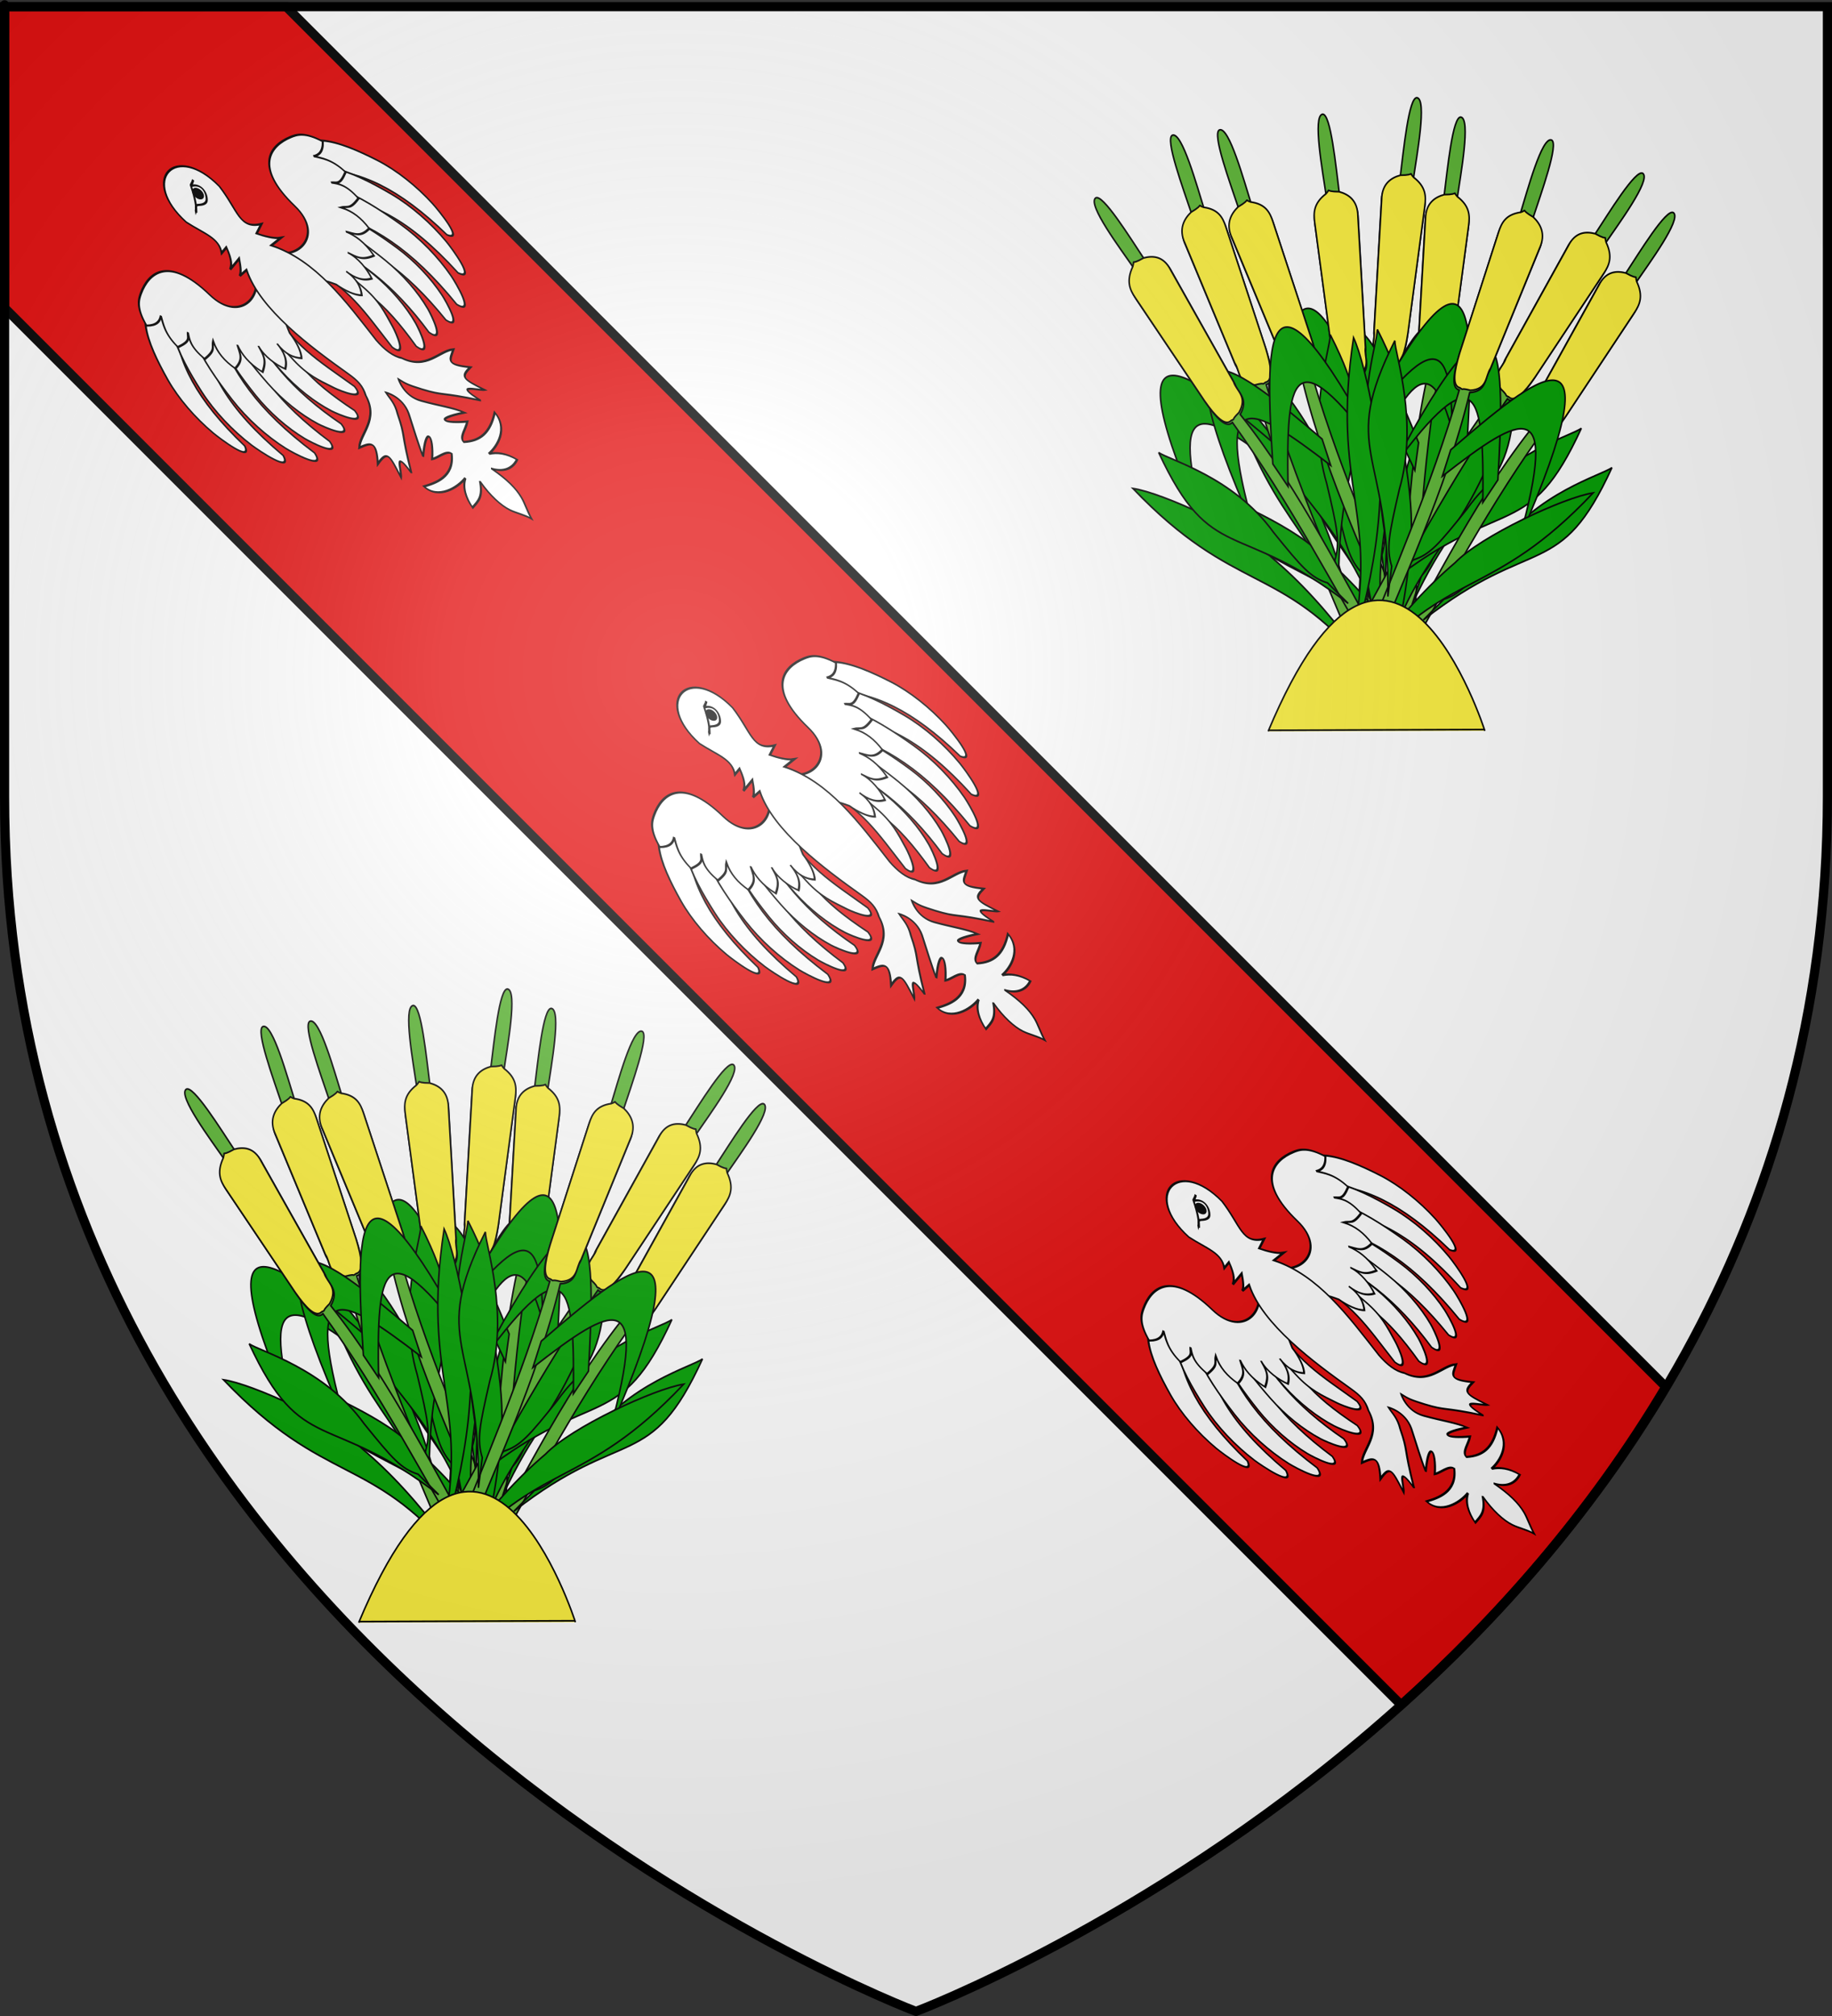 <?xml version="1.0" encoding="UTF-8" standalone="no"?>
<svg
   xmlns:dc="http://purl.org/dc/elements/1.1/"
   xmlns:cc="http://creativecommons.org/ns#"
   xmlns:rdf="http://www.w3.org/1999/02/22-rdf-syntax-ns#"
   xmlns:svg="http://www.w3.org/2000/svg"
   xmlns="http://www.w3.org/2000/svg"
   xmlns:xlink="http://www.w3.org/1999/xlink"
   xmlns:sodipodi="http://sodipodi.sourceforge.net/DTD/sodipodi-0.dtd"
   xmlns:inkscape="http://www.inkscape.org/namespaces/inkscape"
   height="660"
   width="600"
   version="1.0"
   id="svg2"
   sodipodi:version="0.32"
   inkscape:version="0.46"
   sodipodi:docname="Blason Joncreuil.svg"
   sodipodi:docbase="D:\Mes documents\Renaud-Notre Lapin"
   inkscape:export-filename="/Users/olivier/Desktop/Blason Rouge/Blason_Vide_3D.png"
   inkscape:export-xdpi="144"
   inkscape:export-ydpi="144"
   inkscape:output_extension="org.inkscape.output.svg.inkscape">
  <rect width="100%" height="100%" fill="#333333" stroke="none"/>
  <sodipodi:namedview
     inkscape:window-height="712"
     inkscape:window-width="1195"
     inkscape:pageshadow="2"
     inkscape:pageopacity="0.0"
     guidetolerance="10.0"
     gridtolerance="10.0"
     objecttolerance="10.0"
     borderopacity="1.0"
     bordercolor="#666666"
     pagecolor="#ffffff"
     id="base"
     showgrid="false"
     height="660px"
     inkscape:zoom="0.7674245"
     inkscape:cx="299.70421"
     inkscape:cy="330.32538"
     inkscape:window-x="9"
     inkscape:window-y="318"
     inkscape:current-layer="g8428"
     showguides="true"
     inkscape:guide-bbox="true">
    <sodipodi:guide
       orientation="-0.707,0.707"
       position="-393.524,698.44"
       id="guide6793" />
  </sodipodi:namedview>
  <desc
     id="desc4">Flag of Canton of Valais (Wallis)</desc>
  <defs
     id="defs6">
    <inkscape:perspective
       sodipodi:type="inkscape:persp3d"
       inkscape:vp_x="0 : 330 : 1"
       inkscape:vp_y="0 : 1000 : 0"
       inkscape:vp_z="600 : 330 : 1"
       inkscape:persp3d-origin="300 : 220 : 1"
       id="perspective35" />
    <linearGradient
       id="linearGradient2893">
      <stop
         style="stop-color:white;stop-opacity:0.314;"
         offset="0"
         id="stop2895" />
      <stop
         id="stop2897"
         offset="0.19"
         style="stop-color:white;stop-opacity:0.251;" />
      <stop
         style="stop-color:#6b6b6b;stop-opacity:0.125;"
         offset="0.6"
         id="stop2901" />
      <stop
         style="stop-color:black;stop-opacity:0.125;"
         offset="1"
         id="stop2899" />
    </linearGradient>
    <linearGradient
       id="linearGradient2885">
      <stop
         id="stop2887"
         offset="0"
         style="stop-color:white;stop-opacity:1;" />
      <stop
         style="stop-color:white;stop-opacity:1;"
         offset="0.229"
         id="stop2891" />
      <stop
         id="stop2889"
         offset="1"
         style="stop-color:black;stop-opacity:1;" />
    </linearGradient>
    <linearGradient
       id="linearGradient2955">
      <stop
         id="stop2867"
         offset="0"
         style="stop-color:#fd0000;stop-opacity:1;" />
      <stop
         style="stop-color:#e77275;stop-opacity:0.659;"
         offset="0.5"
         id="stop2873" />
      <stop
         style="stop-color:black;stop-opacity:0.323;"
         offset="1"
         id="stop2959" />
    </linearGradient>
    <radialGradient
       inkscape:collect="always"
       xlink:href="#linearGradient2955"
       id="radialGradient2961"
       cx="225.524"
       cy="218.901"
       fx="225.524"
       fy="218.901"
       r="300"
       gradientTransform="matrix(-4.167939e-4,2.183,-1.884,-3.599562e-4,615.597,-289.121)"
       gradientUnits="userSpaceOnUse" />
    <polygon
       id="star"
       transform="scale(53,53)"
       points="0,-1 0.588,0.809 -0.951,-0.309 0.951,-0.309 -0.588,0.809 0,-1 " />
    <clipPath
       id="clip">
      <path
         d="M 0,-200 L 0,600 L 300,600 L 300,-200 L 0,-200 z "
         id="path10" />
    </clipPath>
    <radialGradient
       inkscape:collect="always"
       xlink:href="#linearGradient2955"
       id="radialGradient1911"
       gradientUnits="userSpaceOnUse"
       gradientTransform="matrix(-4.167939e-4,2.183,-1.884,-3.599562e-4,615.597,-289.121)"
       cx="225.524"
       cy="218.901"
       fx="225.524"
       fy="218.901"
       r="300" />
    <radialGradient
       inkscape:collect="always"
       xlink:href="#linearGradient2955"
       id="radialGradient2865"
       gradientUnits="userSpaceOnUse"
       gradientTransform="matrix(0,1.749,-1.593,-1.049767e-7,551.788,-191.29)"
       cx="225.524"
       cy="218.901"
       fx="225.524"
       fy="218.901"
       r="300" />
    <radialGradient
       inkscape:collect="always"
       xlink:href="#linearGradient2955"
       id="radialGradient2871"
       gradientUnits="userSpaceOnUse"
       gradientTransform="matrix(0,1.386,-1.323,-5.741131e-8,-158.082,-109.541)"
       cx="225.524"
       cy="218.901"
       fx="225.524"
       fy="218.901"
       r="300" />
    <radialGradient
       inkscape:collect="always"
       xlink:href="#linearGradient2893"
       id="radialGradient3163"
       gradientUnits="userSpaceOnUse"
       gradientTransform="matrix(1.353,0,0,1.349,-77.629,-85.747)"
       cx="221.445"
       cy="226.331"
       fx="221.445"
       fy="226.331"
       r="300" />
    <inkscape:perspective
       sodipodi:type="inkscape:persp3d"
       inkscape:vp_x="0 : 330 : 1"
       inkscape:vp_y="0 : 1000 : 0"
       inkscape:vp_z="600 : 330 : 1"
       inkscape:persp3d-origin="300 : 220 : 1"
       id="perspective2587" />
    <linearGradient
       id="linearGradient2590">
      <stop
         style="stop-color:#ffffff;stop-opacity:0.314"
         offset="0"
         id="stop2592" />
      <stop
         style="stop-color:#ffffff;stop-opacity:0.251"
         offset="0.19"
         id="stop2594" />
      <stop
         style="stop-color:#6b6b6b;stop-opacity:0.125"
         offset="0.6"
         id="stop2596" />
      <stop
         style="stop-color:#000000;stop-opacity:0.125"
         offset="1"
         id="stop2598" />
    </linearGradient>
    <linearGradient
       id="linearGradient2600">
      <stop
         style="stop-color:#ffffff;stop-opacity:1"
         offset="0"
         id="stop2602" />
      <stop
         style="stop-color:#ffffff;stop-opacity:1"
         offset="0.229"
         id="stop2604" />
      <stop
         style="stop-color:#000000;stop-opacity:1"
         offset="1"
         id="stop2606" />
    </linearGradient>
    <linearGradient
       id="linearGradient2608">
      <stop
         style="stop-color:#fd0000;stop-opacity:1"
         offset="0"
         id="stop2610" />
      <stop
         style="stop-color:#e77275;stop-opacity:0.659"
         offset="0.5"
         id="stop2612" />
      <stop
         style="stop-color:#000000;stop-opacity:0.323"
         offset="1"
         id="stop2614" />
    </linearGradient>
    <radialGradient
       cx="225.524"
       cy="218.901"
       r="300"
       fx="225.524"
       fy="218.901"
       id="radialGradient2616"
       xlink:href="#linearGradient2955"
       gradientUnits="userSpaceOnUse"
       gradientTransform="matrix(-4.167939e-4,2.183,-1.884,-3.599562e-4,615.597,-289.121)" />
    <polygon
       points="0,-1 0.588,0.809 -0.951,-0.309 0.951,-0.309 -0.588,0.809 0,-1 "
       transform="scale(53,53)"
       id="polygon2618" />
    <clipPath
       id="clipPath2620">
      <path
         d="M 0,-200 L 0,600 L 300,600 L 300,-200 L 0,-200 z"
         id="path2622" />
    </clipPath>
    <radialGradient
       cx="225.524"
       cy="218.901"
       r="300"
       fx="225.524"
       fy="218.901"
       id="radialGradient2624"
       xlink:href="#linearGradient2955"
       gradientUnits="userSpaceOnUse"
       gradientTransform="matrix(-4.167939e-4,2.183,-1.884,-3.599562e-4,615.597,-289.121)" />
    <radialGradient
       cx="225.524"
       cy="218.901"
       r="300"
       fx="225.524"
       fy="218.901"
       id="radialGradient2626"
       xlink:href="#linearGradient2955"
       gradientUnits="userSpaceOnUse"
       gradientTransform="matrix(0,1.749,-1.593,-1.049767e-7,551.788,-191.29)" />
    <radialGradient
       cx="225.524"
       cy="218.901"
       r="300"
       fx="225.524"
       fy="218.901"
       id="radialGradient2628"
       xlink:href="#linearGradient2955"
       gradientUnits="userSpaceOnUse"
       gradientTransform="matrix(0,1.386,-1.323,-5.741131e-8,-158.082,-109.541)" />
    <radialGradient
       cx="221.445"
       cy="226.331"
       r="300"
       fx="221.445"
       fy="226.331"
       id="radialGradient2630"
       xlink:href="#linearGradient2893"
       gradientUnits="userSpaceOnUse"
       gradientTransform="matrix(1.353,0,0,1.349,-77.629,-85.747)" />
    <radialGradient
       cx="225.524"
       cy="218.901"
       r="300"
       fx="225.524"
       fy="218.901"
       id="radialGradient2270"
       xlink:href="#linearGradient2955"
       gradientUnits="userSpaceOnUse"
       gradientTransform="matrix(0,1.386,-1.323,-5.741131e-8,-158.082,-109.541)" />
    <radialGradient
       cx="225.524"
       cy="218.901"
       r="300"
       fx="225.524"
       fy="218.901"
       id="radialGradient2268"
       xlink:href="#linearGradient2955"
       gradientUnits="userSpaceOnUse"
       gradientTransform="matrix(0,1.749,-1.593,-1.049767e-7,551.788,-191.29)" />
    <radialGradient
       cx="225.524"
       cy="218.901"
       r="300"
       fx="225.524"
       fy="218.901"
       id="radialGradient2266"
       xlink:href="#linearGradient2955"
       gradientUnits="userSpaceOnUse"
       gradientTransform="matrix(-4.167939e-4,2.183,-1.884,-3.599562e-4,615.597,-289.121)" />
    <clipPath
       id="clipPath2262">
      <path
         d="M 0,-200 L 0,600 L 300,600 L 300,-200 L 0,-200 z"
         id="path2264" />
    </clipPath>
    <polygon
       points="0,-1 0.588,0.809 -0.951,-0.309 0.951,-0.309 -0.588,0.809 0,-1 "
       transform="scale(53,53)"
       id="polygon2260" />
    <radialGradient
       cx="225.524"
       cy="218.901"
       r="300"
       fx="225.524"
       fy="218.901"
       id="radialGradient2258"
       xlink:href="#linearGradient2955"
       gradientUnits="userSpaceOnUse"
       gradientTransform="matrix(-4.167939e-4,2.183,-1.884,-3.599562e-4,615.597,-289.121)" />
    <linearGradient
       id="linearGradient2250">
      <stop
         style="stop-color:#fd0000;stop-opacity:1"
         offset="0"
         id="stop2252" />
      <stop
         style="stop-color:#e77275;stop-opacity:0.659"
         offset="0.5"
         id="stop2254" />
      <stop
         style="stop-color:#000000;stop-opacity:0.323"
         offset="1"
         id="stop2256" />
    </linearGradient>
    <linearGradient
       id="linearGradient2242">
      <stop
         style="stop-color:#ffffff;stop-opacity:1"
         offset="0"
         id="stop2244" />
      <stop
         style="stop-color:#ffffff;stop-opacity:1"
         offset="0.229"
         id="stop2246" />
      <stop
         style="stop-color:#000000;stop-opacity:1"
         offset="1"
         id="stop2248" />
    </linearGradient>
    <linearGradient
       id="linearGradient2232">
      <stop
         style="stop-color:#ffffff;stop-opacity:0.314"
         offset="0"
         id="stop2234" />
      <stop
         style="stop-color:#ffffff;stop-opacity:0.251"
         offset="0.19"
         id="stop2236" />
      <stop
         style="stop-color:#6b6b6b;stop-opacity:0.125"
         offset="0.6"
         id="stop2238" />
      <stop
         style="stop-color:#000000;stop-opacity:0.125"
         offset="1"
         id="stop2240" />
    </linearGradient>
    <radialGradient
       r="300"
       fy="226.331"
       fx="221.445"
       cy="226.331"
       cx="221.445"
       gradientTransform="matrix(1.353,0,0,1.349,-77.629,-85.747)"
       gradientUnits="userSpaceOnUse"
       id="radialGradient4343"
       xlink:href="#linearGradient2893"
       inkscape:collect="always" />
    <radialGradient
       r="300"
       fy="218.901"
       fx="225.524"
       cy="218.901"
       cx="225.524"
       gradientTransform="matrix(0,1.386,-1.323,-5.741131e-8,-158.082,-109.541)"
       gradientUnits="userSpaceOnUse"
       id="radialGradient4341"
       xlink:href="#linearGradient2955"
       inkscape:collect="always" />
    <radialGradient
       r="300"
       fy="218.901"
       fx="225.524"
       cy="218.901"
       cx="225.524"
       gradientTransform="matrix(0,1.749,-1.593,-1.049767e-7,551.788,-191.29)"
       gradientUnits="userSpaceOnUse"
       id="radialGradient4339"
       xlink:href="#linearGradient2955"
       inkscape:collect="always" />
    <radialGradient
       r="300"
       fy="218.901"
       fx="225.524"
       cy="218.901"
       cx="225.524"
       gradientTransform="matrix(-4.167939e-4,2.183,-1.884,-3.599562e-4,615.597,-289.121)"
       gradientUnits="userSpaceOnUse"
       id="radialGradient4337"
       xlink:href="#linearGradient2955"
       inkscape:collect="always" />
    <clipPath
       id="clipPath4333">
      <path
         id="path4335"
         d="M 0,-200 L 0,600 L 300,600 L 300,-200 L 0,-200 z" />
    </clipPath>
    <polygon
       points="0,-1 0.588,0.809 -0.951,-0.309 0.951,-0.309 -0.588,0.809 0,-1 "
       transform="scale(53,53)"
       id="polygon4331" />
    <radialGradient
       gradientUnits="userSpaceOnUse"
       gradientTransform="matrix(-4.167939e-4,2.183,-1.884,-3.599562e-4,615.597,-289.121)"
       r="300"
       fy="218.901"
       fx="225.524"
       cy="218.901"
       cx="225.524"
       id="radialGradient4329"
       xlink:href="#linearGradient2955"
       inkscape:collect="always" />
    <linearGradient
       id="linearGradient4321">
      <stop
         style="stop-color:#fd0000;stop-opacity:1;"
         offset="0"
         id="stop4323" />
      <stop
         id="stop4325"
         offset="0.5"
         style="stop-color:#e77275;stop-opacity:0.659;" />
      <stop
         id="stop4327"
         offset="1"
         style="stop-color:black;stop-opacity:0.323;" />
    </linearGradient>
    <linearGradient
       id="linearGradient4313">
      <stop
         style="stop-color:white;stop-opacity:1;"
         offset="0"
         id="stop4315" />
      <stop
         id="stop4317"
         offset="0.229"
         style="stop-color:white;stop-opacity:1;" />
      <stop
         style="stop-color:black;stop-opacity:1;"
         offset="1"
         id="stop4319" />
    </linearGradient>
    <linearGradient
       id="linearGradient4303">
      <stop
         id="stop4305"
         offset="0"
         style="stop-color:white;stop-opacity:0.314;" />
      <stop
         style="stop-color:white;stop-opacity:0.251;"
         offset="0.19"
         id="stop4307" />
      <stop
         id="stop4309"
         offset="0.6"
         style="stop-color:#6b6b6b;stop-opacity:0.125;" />
      <stop
         id="stop4311"
         offset="1"
         style="stop-color:black;stop-opacity:0.125;" />
    </linearGradient>
    <inkscape:perspective
       id="perspective36"
       inkscape:persp3d-origin="300 : 220 : 1"
       inkscape:vp_z="600 : 330 : 1"
       inkscape:vp_y="0 : 1000 : 0"
       inkscape:vp_x="0 : 330 : 1"
       sodipodi:type="inkscape:persp3d" />
    <inkscape:perspective
       id="perspective37"
       inkscape:persp3d-origin="232.92856 : 160.04762 : 1"
       inkscape:vp_z="465.85712 : 240.07143 : 1"
       inkscape:vp_y="0 : 1000 : 0"
       inkscape:vp_x="0 : 240.07143 : 1"
       sodipodi:type="inkscape:persp3d" />
    <radialGradient
       gradientUnits="userSpaceOnUse"
       gradientTransform="matrix(0,2.342,-2.291,0,562.913,1323.77)"
       r="300"
       fy="153.928"
       fx="-483.508"
       cy="153.928"
       cx="-483.508"
       id="radialGradient2928"
       xlink:href="#linearGradient2955"
       inkscape:collect="always" />
    <radialGradient
       r="300"
       fy="218.901"
       fx="225.524"
       cy="218.901"
       cx="225.524"
       gradientTransform="matrix(-4.167939e-4,2.183,-1.884,-3.599562e-4,1395.597,-309.121)"
       gradientUnits="userSpaceOnUse"
       id="radialGradient5008"
       xlink:href="#linearGradient2955"
       inkscape:collect="always" />
    <clipPath
       id="clipPath5004">
      <path
         id="path5006"
         d="M 0,-200 L 0,600 L 300,600 L 300,-200 L 0,-200 z " />
    </clipPath>
    <polygon
       points="0,-1 0.588,0.809 -0.951,-0.309 0.951,-0.309 -0.588,0.809 0,-1 "
       transform="scale(53,53)"
       id="polygon5002" />
    <radialGradient
       gradientUnits="userSpaceOnUse"
       gradientTransform="matrix(-4.167939e-4,2.183,-1.884,-3.599562e-4,615.597,-289.121)"
       r="300"
       fy="218.901"
       fx="225.524"
       cy="218.901"
       cx="225.524"
       id="radialGradient5000"
       xlink:href="#linearGradient2955"
       inkscape:collect="always" />
    <linearGradient
       id="linearGradient4995">
      <stop
         id="stop2965"
         offset="0"
         style="stop-color:white;stop-opacity:0;" />
      <stop
         id="stop4998"
         offset="1"
         style="stop-color:black;stop-opacity:0.646;" />
    </linearGradient>
    <radialGradient
       gradientUnits="userSpaceOnUse"
       gradientTransform="matrix(1.36,0,0,1.355,-79.528,-87.645)"
       r="300"
       fy="218.01"
       fx="203.198"
       cy="218.01"
       cx="203.198"
       id="radialGradient2883"
       xlink:href="#linearGradient2893"
       inkscape:collect="always" />
    <linearGradient
       id="linearGradient4984">
      <stop
         id="stop4986"
         offset="0"
         style="stop-color:white;stop-opacity:0.314;" />
      <stop
         style="stop-color:white;stop-opacity:0.251;"
         offset="0.19"
         id="stop4988" />
      <stop
         id="stop4990"
         offset="0.6"
         style="stop-color:#6b6b6b;stop-opacity:0.125;" />
      <stop
         id="stop4992"
         offset="1"
         style="stop-color:black;stop-opacity:0.125;" />
    </linearGradient>
    <inkscape:perspective
       id="perspective54"
       inkscape:persp3d-origin="300 : 220 : 1"
       inkscape:vp_z="600 : 330 : 1"
       inkscape:vp_y="0 : 1000 : 0"
       inkscape:vp_x="0 : 330 : 1"
       sodipodi:type="inkscape:persp3d" />
    <radialGradient
       r="300"
       fy="226.331"
       fx="221.445"
       cy="226.331"
       cx="221.445"
       gradientTransform="matrix(1.353,0,0,1.349,-77.629,-85.747)"
       gradientUnits="userSpaceOnUse"
       id="radialGradient5551"
       xlink:href="#linearGradient2893"
       inkscape:collect="always" />
    <radialGradient
       r="300"
       fy="218.901"
       fx="225.524"
       cy="218.901"
       cx="225.524"
       gradientTransform="matrix(0,1.386,-1.323,-5.741131e-8,-158.082,-109.541)"
       gradientUnits="userSpaceOnUse"
       id="radialGradient5549"
       xlink:href="#linearGradient2955"
       inkscape:collect="always" />
    <radialGradient
       r="300"
       fy="218.901"
       fx="225.524"
       cy="218.901"
       cx="225.524"
       gradientTransform="matrix(0,1.749,-1.593,-1.049767e-7,551.788,-191.29)"
       gradientUnits="userSpaceOnUse"
       id="radialGradient5547"
       xlink:href="#linearGradient2955"
       inkscape:collect="always" />
    <radialGradient
       r="300"
       fy="218.901"
       fx="225.524"
       cy="218.901"
       cx="225.524"
       gradientTransform="matrix(-4.167939e-4,2.183,-1.884,-3.599562e-4,615.597,-289.121)"
       gradientUnits="userSpaceOnUse"
       id="radialGradient5545"
       xlink:href="#linearGradient2955"
       inkscape:collect="always" />
    <clipPath
       id="clipPath5541">
      <path
         id="path5543"
         d="M 0,-200 L 0,600 L 300,600 L 300,-200 L 0,-200 z " />
    </clipPath>
    <polygon
       points="0,-1 0.588,0.809 -0.951,-0.309 0.951,-0.309 -0.588,0.809 0,-1 "
       transform="scale(53,53)"
       id="polygon5539" />
    <radialGradient
       gradientUnits="userSpaceOnUse"
       gradientTransform="matrix(-4.167939e-4,2.183,-1.884,-3.599562e-4,615.597,-289.121)"
       r="300"
       fy="218.901"
       fx="225.524"
       cy="218.901"
       cx="225.524"
       id="radialGradient5537"
       xlink:href="#linearGradient2955"
       inkscape:collect="always" />
    <linearGradient
       id="linearGradient5529">
      <stop
         style="stop-color:#fd0000;stop-opacity:1;"
         offset="0"
         id="stop5531" />
      <stop
         id="stop5533"
         offset="0.5"
         style="stop-color:#e77275;stop-opacity:0.659;" />
      <stop
         id="stop5535"
         offset="1"
         style="stop-color:black;stop-opacity:0.323;" />
    </linearGradient>
    <linearGradient
       id="linearGradient5521">
      <stop
         style="stop-color:white;stop-opacity:1;"
         offset="0"
         id="stop5523" />
      <stop
         id="stop5525"
         offset="0.229"
         style="stop-color:white;stop-opacity:1;" />
      <stop
         style="stop-color:black;stop-opacity:1;"
         offset="1"
         id="stop5527" />
    </linearGradient>
    <linearGradient
       id="linearGradient5511">
      <stop
         id="stop5513"
         offset="0"
         style="stop-color:white;stop-opacity:0.314;" />
      <stop
         style="stop-color:white;stop-opacity:0.251;"
         offset="0.19"
         id="stop5515" />
      <stop
         id="stop5517"
         offset="0.6"
         style="stop-color:#6b6b6b;stop-opacity:0.125;" />
      <stop
         id="stop5519"
         offset="1"
         style="stop-color:black;stop-opacity:0.125;" />
    </linearGradient>
    <inkscape:perspective
       id="perspective5509"
       inkscape:persp3d-origin="300 : 220 : 1"
       inkscape:vp_z="600 : 330 : 1"
       inkscape:vp_y="0 : 1000 : 0"
       inkscape:vp_x="0 : 330 : 1"
       sodipodi:type="inkscape:persp3d" />
    <radialGradient
       r="300"
       fy="226.331"
       fx="221.445"
       cy="226.331"
       cx="221.445"
       gradientTransform="matrix(1.353,0,0,1.349,-77.629,-85.747)"
       gradientUnits="userSpaceOnUse"
       id="radialGradient6725"
       xlink:href="#linearGradient2893"
       inkscape:collect="always" />
    <radialGradient
       r="300"
       fy="218.901"
       fx="225.524"
       cy="218.901"
       cx="225.524"
       gradientTransform="matrix(0,1.386,-1.323,-5.741131e-8,-158.082,-109.541)"
       gradientUnits="userSpaceOnUse"
       id="radialGradient6723"
       xlink:href="#linearGradient2955"
       inkscape:collect="always" />
    <radialGradient
       r="300"
       fy="218.901"
       fx="225.524"
       cy="218.901"
       cx="225.524"
       gradientTransform="matrix(0,1.749,-1.593,-1.049767e-7,551.788,-191.29)"
       gradientUnits="userSpaceOnUse"
       id="radialGradient6721"
       xlink:href="#linearGradient2955"
       inkscape:collect="always" />
    <radialGradient
       r="300"
       fy="218.901"
       fx="225.524"
       cy="218.901"
       cx="225.524"
       gradientTransform="matrix(-4.167939e-4,2.183,-1.884,-3.599562e-4,615.597,-289.121)"
       gradientUnits="userSpaceOnUse"
       id="radialGradient6719"
       xlink:href="#linearGradient2955"
       inkscape:collect="always" />
    <clipPath
       id="clipPath6715">
      <path
         id="path6717"
         d="M 0,-200 L 0,600 L 300,600 L 300,-200 L 0,-200 z " />
    </clipPath>
    <polygon
       points="0,-1 0.588,0.809 -0.951,-0.309 0.951,-0.309 -0.588,0.809 0,-1 "
       transform="scale(53,53)"
       id="polygon6713" />
    <radialGradient
       gradientUnits="userSpaceOnUse"
       gradientTransform="matrix(-4.167939e-4,2.183,-1.884,-3.599562e-4,615.597,-289.121)"
       r="300"
       fy="218.901"
       fx="225.524"
       cy="218.901"
       cx="225.524"
       id="radialGradient6711"
       xlink:href="#linearGradient2955"
       inkscape:collect="always" />
    <linearGradient
       id="linearGradient6703">
      <stop
         style="stop-color:#fd0000;stop-opacity:1;"
         offset="0"
         id="stop6705" />
      <stop
         id="stop6707"
         offset="0.5"
         style="stop-color:#e77275;stop-opacity:0.659;" />
      <stop
         id="stop6709"
         offset="1"
         style="stop-color:black;stop-opacity:0.323;" />
    </linearGradient>
    <linearGradient
       id="linearGradient6695">
      <stop
         style="stop-color:white;stop-opacity:1;"
         offset="0"
         id="stop6697" />
      <stop
         id="stop6699"
         offset="0.229"
         style="stop-color:white;stop-opacity:1;" />
      <stop
         style="stop-color:black;stop-opacity:1;"
         offset="1"
         id="stop6701" />
    </linearGradient>
    <linearGradient
       id="linearGradient6685">
      <stop
         id="stop6687"
         offset="0"
         style="stop-color:white;stop-opacity:0.314;" />
      <stop
         style="stop-color:white;stop-opacity:0.251;"
         offset="0.19"
         id="stop6689" />
      <stop
         id="stop6691"
         offset="0.6"
         style="stop-color:#6b6b6b;stop-opacity:0.125;" />
      <stop
         id="stop6693"
         offset="1"
         style="stop-color:black;stop-opacity:0.125;" />
    </linearGradient>
    <inkscape:perspective
       id="perspective6683"
       inkscape:persp3d-origin="300 : 220 : 1"
       inkscape:vp_z="600 : 330 : 1"
       inkscape:vp_y="0 : 1000 : 0"
       inkscape:vp_x="0 : 330 : 1"
       sodipodi:type="inkscape:persp3d" />
    <radialGradient
       gradientTransform="matrix(0,1.386,-1.323,-5.741131e-8,-158.082,-109.541)"
       gradientUnits="userSpaceOnUse"
       xlink:href="#linearGradient2955"
       id="radialGradient7233"
       fy="218.901"
       fx="225.524"
       r="300"
       cy="218.901"
       cx="225.524" />
    <radialGradient
       gradientTransform="matrix(0,1.749,-1.593,-1.049767e-7,551.788,-191.29)"
       gradientUnits="userSpaceOnUse"
       xlink:href="#linearGradient2955"
       id="radialGradient7231"
       fy="218.901"
       fx="225.524"
       r="300"
       cy="218.901"
       cx="225.524" />
    <radialGradient
       gradientTransform="matrix(-4.167939e-4,2.183,-1.884,-3.599562e-4,615.597,-289.121)"
       gradientUnits="userSpaceOnUse"
       xlink:href="#linearGradient2955"
       id="radialGradient7229"
       fy="218.901"
       fx="225.524"
       r="300"
       cy="218.901"
       cx="225.524" />
    <clipPath
       id="clipPath7225">
      <path
         id="path7227"
         d="M 0,-200 L 0,600 L 300,600 L 300,-200 L 0,-200 z " />
    </clipPath>
    <polygon
       id="polygon7223"
       transform="scale(53,53)"
       points="0,-1 0.588,0.809 -0.951,-0.309 0.951,-0.309 -0.588,0.809 0,-1 " />
    <radialGradient
       gradientTransform="matrix(-4.167939e-4,2.183,-1.884,-3.599562e-4,615.597,-289.121)"
       gradientUnits="userSpaceOnUse"
       xlink:href="#linearGradient2955"
       id="radialGradient7221"
       fy="218.901"
       fx="225.524"
       r="300"
       cy="218.901"
       cx="225.524" />
    <linearGradient
       id="linearGradient7213">
      <stop
         id="stop7215"
         offset="0"
         style="stop-color:#fd0000;stop-opacity:1" />
      <stop
         id="stop7217"
         offset="0.5"
         style="stop-color:#e77275;stop-opacity:0.659" />
      <stop
         id="stop7219"
         offset="1"
         style="stop-color:black;stop-opacity:0.323" />
    </linearGradient>
    <linearGradient
       id="linearGradient7205">
      <stop
         id="stop7207"
         offset="0"
         style="stop-color:white;stop-opacity:1" />
      <stop
         id="stop7209"
         offset="0.229"
         style="stop-color:white;stop-opacity:1" />
      <stop
         id="stop7211"
         offset="1"
         style="stop-color:black;stop-opacity:1" />
    </linearGradient>
    <linearGradient
       id="linearGradient7195">
      <stop
         id="stop7197"
         offset="0"
         style="stop-color:white;stop-opacity:0.314" />
      <stop
         id="stop7199"
         offset="0.19"
         style="stop-color:white;stop-opacity:0.251" />
      <stop
         id="stop7201"
         offset="0.6"
         style="stop-color:#6b6b6b;stop-opacity:0.125" />
      <stop
         id="stop7203"
         offset="1"
         style="stop-color:black;stop-opacity:0.125" />
    </linearGradient>
    <inkscape:perspective
       id="perspective32"
       inkscape:persp3d-origin="300 : 220 : 1"
       inkscape:vp_z="600 : 330 : 1"
       inkscape:vp_y="0 : 1000 : 0"
       inkscape:vp_x="0 : 330 : 1"
       sodipodi:type="inkscape:persp3d" />
    <inkscape:perspective
       id="perspective34"
       inkscape:persp3d-origin="323.23224 : 195.81045 : 1"
       inkscape:vp_z="646.46448 : 293.71567 : 1"
       inkscape:vp_y="0 : 1000 : 0"
       inkscape:vp_x="0 : 293.71567 : 1"
       sodipodi:type="inkscape:persp3d" />
    <radialGradient
       r="300"
       fy="226.331"
       fx="221.445"
       cy="226.331"
       cx="221.445"
       gradientTransform="matrix(1.353,0,0,1.349,-77.629,-85.747)"
       gradientUnits="userSpaceOnUse"
       id="radialGradient7638"
       xlink:href="#linearGradient2893"
       inkscape:collect="always" />
    <linearGradient
       id="linearGradient7628">
      <stop
         id="stop7630"
         offset="0"
         style="stop-color:white;stop-opacity:0.314;" />
      <stop
         style="stop-color:white;stop-opacity:0.251;"
         offset="0.19"
         id="stop7632" />
      <stop
         id="stop7634"
         offset="0.6"
         style="stop-color:#6b6b6b;stop-opacity:0.125;" />
      <stop
         id="stop7636"
         offset="1"
         style="stop-color:black;stop-opacity:0.125;" />
    </linearGradient>
    <inkscape:perspective
       id="perspective21"
       inkscape:persp3d-origin="300 : 220 : 1"
       inkscape:vp_z="600 : 330 : 1"
       inkscape:vp_y="0 : 1000 : 0"
       inkscape:vp_x="0 : 330 : 1"
       sodipodi:type="inkscape:persp3d" />
    <linearGradient
       gradientUnits="userSpaceOnUse"
       xlink:href="#linearGradient1732"
       id="linearGradient2433"
       y2="96.5"
       x2="180"
       y1="92.5"
       x1="171" />
    <linearGradient
       gradientTransform="translate(-1.428571e-5,-5.714286e-5)"
       gradientUnits="userSpaceOnUse"
       xlink:href="#linearGradient1732"
       id="linearGradient1561"
       y2="467.622"
       x2="124.137"
       y1="496.131"
       x1="94.281" />
    <linearGradient
       gradientTransform="translate(-1.428571e-5,-5.714286e-5)"
       gradientUnits="userSpaceOnUse"
       xlink:href="#linearGradient1732"
       id="linearGradient1559"
       y2="185.716"
       x2="296.929"
       y1="176.249"
       x1="270.496" />
    <linearGradient
       gradientTransform="translate(-1.428571e-5,-5.714286e-5)"
       gradientUnits="userSpaceOnUse"
       xlink:href="#linearGradient1732"
       id="linearGradient1557"
       y2="101.814"
       x2="193.021"
       y1="75.234"
       x1="179.583" />
    <linearGradient
       gradientTransform="translate(-1.428571e-5,-5.714286e-5)"
       gradientUnits="userSpaceOnUse"
       xlink:href="#linearGradient1732"
       id="linearGradient1555"
       y2="90.412"
       x2="137.605"
       y1="75.234"
       x1="112.239" />
    <linearGradient
       gradientTransform="translate(-1.428571e-5,-5.714286e-5)"
       gradientUnits="userSpaceOnUse"
       xlink:href="#linearGradient1732"
       id="linearGradient1553"
       y2="137.971"
       x2="124.361"
       y1="139.21"
       x1="87.547" />
    <linearGradient
       gradientTransform="translate(-1.428571e-5,-5.714286e-5)"
       gradientUnits="userSpaceOnUse"
       xlink:href="#linearGradient1732"
       id="linearGradient1551"
       y2="137.971"
       x2="157.2"
       y1="115.64"
       x1="124.585" />
    <linearGradient
       gradientTransform="translate(-1.428571e-5,-5.714286e-5)"
       gradientUnits="userSpaceOnUse"
       xlink:href="#linearGradient1732"
       id="linearGradient1549"
       y2="213.55"
       x2="211.83"
       y1="217.778"
       x1="177.338" />
    <linearGradient
       id="linearGradient1732">
      <stop
         id="stop1734"
         offset="0"
         style="stop-color:#ffffff;stop-opacity:1" />
      <stop
         id="stop1736"
         offset="1"
         style="stop-color:#ffffff;stop-opacity:1" />
    </linearGradient>
    <linearGradient
       gradientTransform="translate(75.923,47.102)"
       gradientUnits="userSpaceOnUse"
       xlink:href="#linearGradient1732"
       id="linearGradient1397"
       y2="48.303"
       x2="243.124"
       y1="51.421"
       x1="241.143" />
    <linearGradient
       gradientTransform="translate(-1.428571e-5,-5.714286e-5)"
       gradientUnits="userSpaceOnUse"
       xlink:href="#linearGradient1732"
       id="linearGradient1682"
       y2="546.905"
       x2="341.27"
       y1="571.111"
       x1="337.302" />
    <linearGradient
       gradientTransform="translate(-1.428571e-5,-5.714286e-5)"
       gradientUnits="userSpaceOnUse"
       xlink:href="#linearGradient1732"
       id="linearGradient1674"
       y2="547.595"
       x2="319.151"
       y1="566.746"
       x1="300" />
    <linearGradient
       gradientTransform="translate(-1.428571e-5,-5.714286e-5)"
       gradientUnits="userSpaceOnUse"
       xlink:href="#linearGradient1732"
       id="linearGradient1666"
       y2="534.603"
       x2="312.302"
       y1="534.206"
       x1="266.27" />
    <linearGradient
       gradientTransform="translate(-1.428571e-5,-5.714286e-5)"
       gradientUnits="userSpaceOnUse"
       xlink:href="#linearGradient1732"
       id="linearGradient1658"
       y2="513.175"
       x2="321.825"
       y1="493.73"
       x1="292.857" />
    <linearGradient
       gradientTransform="translate(-1.428571e-5,-5.714286e-5)"
       gradientUnits="userSpaceOnUse"
       xlink:href="#linearGradient1732"
       id="linearGradient1650"
       y2="458.413"
       x2="186.508"
       y1="491.746"
       x1="186.508" />
    <linearGradient
       gradientTransform="translate(-1.428571e-5,-5.714286e-5)"
       gradientUnits="userSpaceOnUse"
       xlink:href="#linearGradient1732"
       id="linearGradient1642"
       y2="454.048"
       x2="163.889"
       y1="488.968"
       x1="143.651" />
    <linearGradient
       gradientTransform="translate(-1.428571e-5,-5.714286e-5)"
       gradientUnits="userSpaceOnUse"
       xlink:href="#linearGradient1732"
       id="linearGradient1582"
       y2="242.341"
       x2="130.357"
       y1="225.278"
       x1="107.143" />
    <linearGradient
       gradientTransform="translate(-1.428571e-5,-5.714286e-5)"
       gradientUnits="userSpaceOnUse"
       xlink:href="#linearGradient1732"
       id="linearGradient1622"
       y2="415.357"
       x2="166.667"
       y1="395.317"
       x1="131.151" />
    <linearGradient
       gradientTransform="translate(-1.428571e-5,-5.714286e-5)"
       gradientUnits="userSpaceOnUse"
       xlink:href="#linearGradient1732"
       id="linearGradient1614"
       y2="294.722"
       x2="136.325"
       y1="312.778"
       x1="118.452" />
    <linearGradient
       gradientTransform="translate(-1.428571e-5,-5.714286e-5)"
       gradientUnits="userSpaceOnUse"
       xlink:href="#linearGradient1732"
       id="linearGradient1606"
       y2="280.635"
       x2="118.056"
       y1="297.103"
       x1="88.492" />
    <linearGradient
       gradientTransform="translate(-1.428571e-5,-5.714286e-5)"
       gradientUnits="userSpaceOnUse"
       xlink:href="#linearGradient1732"
       id="linearGradient1598"
       y2="257.619"
       x2="115.675"
       y1="260.595"
       x1="84.127" />
    <linearGradient
       gradientTransform="translate(-1.428571e-5,-5.714286e-5)"
       gradientUnits="userSpaceOnUse"
       xlink:href="#linearGradient1732"
       id="linearGradient1590"
       y2="258.413"
       x2="113.69"
       y1="264.167"
       x1="82.143" />
    <linearGradient
       gradientTransform="translate(-1.428571e-5,-5.714286e-5)"
       gradientUnits="userSpaceOnUse"
       xlink:href="#linearGradient1732"
       id="linearGradient1800"
       y2="166.385"
       x2="139.396"
       y1="191.963"
       x1="107.75" />
    <inkscape:perspective
       id="perspective8227"
       inkscape:persp3d-origin="113.45 : 142.32333 : 1"
       inkscape:vp_z="226.89999 : 213.485 : 1"
       inkscape:vp_y="0 : 1000 : 0"
       inkscape:vp_x="0 : 213.485 : 1"
       sodipodi:type="inkscape:persp3d" />
  </defs>
  <g
     inkscape:groupmode="layer"
     id="layer3"
     inkscape:label="Fond écu"
     style="display:inline">
    <path
       id="path2855"
       style="fill:#ffffff;fill-opacity:1;fill-rule:evenodd;stroke:none;stroke-width:1px;stroke-linecap:butt;stroke-linejoin:miter;stroke-opacity:1"
       d="M 300,658.5 C 300,658.5 598.5,546.18 598.5,260.728 C 598.5,-24.723 598.5,2.176 598.5,2.176 L 1.5,2.176 L 1.5,260.728 C 1.5,546.18 300,658.5 300,658.5 z "
       sodipodi:nodetypes="cccccc" />
    <g
       id="g3446"
       transform="matrix(-1,0,0,1,599.408,-0.651)">
      <rect
         style="fill:none;fill-opacity:0;fill-rule:nonzero;stroke:none;stroke-width:3;stroke-linecap:round;stroke-linejoin:round;stroke-miterlimit:4;stroke-dasharray:none;stroke-dashoffset:0;stroke-opacity:1"
         id="rect2665"
         width="600"
         height="660"
         x="0"
         y="0" />
    </g>
    <g
       id="g7235"
       style="opacity:1;display:inline"
       transform="matrix(-1,0,0,1,600,0)">
      <g
         id="g5810">
        <path
           id="path7238"
           style="fill:#e20909;fill-opacity:1;fill-rule:evenodd;stroke:#000000;stroke-width:3;stroke-linecap:butt;stroke-linejoin:miter;stroke-miterlimit:4;stroke-dasharray:none;stroke-opacity:1"
           d="M 598.5,100.781 L 141.125,558.156 C 109.776,530.024 79.086,495.486 54.437,454.031 L 506.281,2.188 L 598.5,2.188 L 598.5,100.781 z" />
        <rect
           id="rect4923"
           style="fill:none;fill-opacity:1;fill-rule:nonzero;stroke:none;stroke-width:7.56;stroke-linecap:round;stroke-linejoin:round;stroke-miterlimit:4;stroke-dasharray:none;stroke-opacity:1"
           y="3.375078e-14"
           x="0"
           height="660"
           width="600" />
        <g
           id="g7453"
           transform="matrix(0.112,0.117,-0.203,0.195,508.658,17.782)">
          <g
             transform="translate(18.809,-63.025)"
             style="display:inline"
             inkscape:label="Fond écu"
             id="g7455" />
          <g
             transform="translate(18.809,-63.025)"
             inkscape:label="Meubles"
             id="g7457">
            <g
               id="g14262">
              <g
                 id="g14240"
                 style="fill:#ffffff">
                <g
                   id="g14220"
                   style="fill:#ffffff">
                  <g
                     id="g14200"
                     style="fill:#ffffff">
                    <path
                       sodipodi:nodetypes="cccccccc"
                       id="path12997"
                       d="M 91.85,190.43 C 37.299,225.095 8.244,270.896 8.841,349.467 C -5.123,369.935 -15.006,322.986 -16.343,312.532 C -19.601,284.783 -14.793,255.371 -2.344,231.324 C 10.368,207.102 25.542,183.385 45.994,168.976 C 54.896,163.01 65.076,158.585 74.964,158.617 C 77.947,161.941 81.305,164.905 84.063,168.447 C 86.658,175.774 89.254,183.102 91.85,190.43 z"
                       style="fill:#ffffff;fill-opacity:1;fill-rule:evenodd;stroke:#000000;stroke-width:2.952;stroke-linecap:butt;stroke-linejoin:miter;stroke-miterlimit:4;stroke-dasharray:none;stroke-opacity:1" />
                    <path
                       sodipodi:nodetypes="cccccccc"
                       id="path12999"
                       d="M 121.33,215.249 C 66.379,258.952 38.719,303.215 48.805,389.367 C 36.088,412.21 22.039,365.365 19.802,354.82 C 14.161,326.79 16.702,295.986 27.563,269.673 C 38.68,243.144 52.377,216.808 72.282,199.32 C 80.972,192.02 91.104,186.133 101.303,184.856 C 104.653,187.87 108.359,190.465 111.493,193.733 C 114.772,200.905 118.051,208.077 121.33,215.249 z"
                       style="fill:#ffffff;fill-opacity:1;fill-rule:evenodd;stroke:#000000;stroke-width:2.952;stroke-linecap:butt;stroke-linejoin:miter;stroke-miterlimit:4;stroke-dasharray:none;stroke-opacity:1" />
                    <path
                       inkscape:transform-center-y="-5.0654221"
                       sodipodi:nodetypes="cccccccc"
                       id="path13001"
                       d="M 143.87,226.634 C 98.562,279.91 78.745,329.943 96.56,413.549 C 87.188,438.794 66.734,396.088 63.044,386.265 C 53.54,360.087 51.736,329.344 58.787,301.119 C 66.062,272.625 75.914,243.737 93.144,222.113 C 100.713,213.001 109.907,204.946 119.811,201.391 C 123.545,203.587 127.573,205.292 131.13,207.784 C 135.377,214.067 139.624,220.351 143.87,226.634 z"
                       style="fill:#ffffff;fill-opacity:1;fill-rule:evenodd;stroke:#000000;stroke-width:2.952;stroke-linecap:butt;stroke-linejoin:miter;stroke-miterlimit:4;stroke-dasharray:none;stroke-opacity:1"
                       inkscape:transform-center-x="-15.418256" />
                    <path
                       sodipodi:nodetypes="cccccccc"
                       id="path13003"
                       d="M 172.852,247.633 C 134.91,297.481 117.845,340.603 134.512,417.181 C 126.651,440.189 107.293,402.586 103.753,393.9 C 94.615,370.741 92.3,343.202 98.006,317.602 C 103.907,291.754 112.118,265.458 127.127,245.416 C 133.73,236.959 141.817,229.393 150.645,225.841 C 154.053,227.677 157.714,229.061 160.969,231.17 C 164.93,236.657 168.891,242.145 172.852,247.633 z"
                       style="fill:#ffffff;fill-opacity:1;fill-rule:evenodd;stroke:#000000;stroke-width:2.952;stroke-linecap:butt;stroke-linejoin:miter;stroke-miterlimit:4;stroke-dasharray:none;stroke-opacity:1"
                       inkscape:transform-center-x="-13.063378"
                       inkscape:transform-center-y="-5.3377131" />
                    <path
                       sodipodi:nodetypes="cccccccc"
                       id="path13005"
                       d="M 201.964,239.756 C 166.944,293.62 155.746,344.165 176.21,412.704 C 170.062,436.49 147.967,401.447 143.792,393.242 C 132.963,371.328 128.621,344.253 132.427,318.15 C 136.409,291.777 142.664,264.684 156.165,242.993 C 162.13,233.81 169.643,225.333 178.192,220.755 C 181.729,222.173 185.485,223.112 188.889,224.819 C 193.248,229.798 197.606,234.777 201.964,239.756 z"
                       style="fill:#ffffff;fill-opacity:1;fill-rule:evenodd;stroke:#000000;stroke-width:2.952;stroke-linecap:butt;stroke-linejoin:miter;stroke-miterlimit:4;stroke-dasharray:none;stroke-opacity:1"
                       inkscape:transform-center-x="-9.8920083"
                       inkscape:transform-center-y="-7.4726861" />
                    <path
                       sodipodi:nodetypes="cccccccc"
                       id="path13007"
                       d="M 234.29,265.264 C 202.122,319.848 193.252,347.092 214.457,413.301 C 208.646,437.213 186.045,402.699 181.753,394.595 C 170.609,372.943 165.88,345.985 169.316,319.812 C 172.925,293.364 175.325,291.536 188.522,269.55 C 194.358,260.235 201.753,251.591 210.24,246.821 C 213.798,248.156 217.568,249.009 220.998,250.637 C 225.428,255.513 229.859,260.388 234.29,265.264 z"
                       style="fill:#ffffff;fill-opacity:1;fill-rule:evenodd;stroke:#000000;stroke-width:2.952;stroke-linecap:butt;stroke-linejoin:miter;stroke-miterlimit:4;stroke-dasharray:none;stroke-opacity:1"
                       inkscape:transform-center-x="-9.1094969"
                       inkscape:transform-center-y="-7.8833654" />
                    <path
                       inkscape:transform-center-y="-8.3344084"
                       inkscape:transform-center-x="-11.714991"
                       style="fill:#ffffff;fill-opacity:1;fill-rule:evenodd;stroke:#000000;stroke-width:2.952;stroke-linecap:butt;stroke-linejoin:miter;stroke-miterlimit:4;stroke-dasharray:none;stroke-opacity:1"
                       d="M 250.364,256.724 C 222.471,309.874 236,339.464 249.38,393.745 C 244.658,416.476 223.35,385.734 219.267,378.447 C 208.654,358.959 200.032,345.574 202.546,320.887 C 205.21,295.932 204.872,289.039 216.342,267.614 C 221.424,258.52 220.52,261.44 228.112,256.415 C 228.858,282.689 228.788,247.073 250.364,256.724 z"
                       id="path3952"
                       sodipodi:nodetypes="ccccccc" />
                    <path
                       style="fill:#ffffff;fill-opacity:1;fill-rule:evenodd;stroke:#000000;stroke-width:2.952;stroke-linecap:butt;stroke-linejoin:miter;stroke-miterlimit:4;stroke-dasharray:none;stroke-opacity:1"
                       d="M 281.668,209.961 C 264.097,245.767 180.033,248.936 180.106,198.327 C 180.204,131.137 125.784,129.338 86.109,139.244 C 74.014,142.264 58.132,146.593 46.838,170.041 C 60.584,178.294 71.746,178.009 81.248,174.062 C 73.663,181.833 59.719,191.606 59.515,213.773 C 87.953,219.88 85.046,214.622 95.006,210.056 C 86.835,216.901 76.785,224.032 79.846,245.76 C 109.311,247.947 105.454,242.585 117.518,238.38 C 106.585,251.189 104.417,263.649 108.552,279.022 C 134.055,279.006 135.93,271.397 145.86,261.789 C 138.49,273.032 134.662,285.74 141.49,304.814 C 165.715,298.709 167.057,292.209 173.86,280.256 C 166.558,293.454 170.852,310.422 177.929,321.443 C 193.608,316.39 200.654,307.843 203.346,294.163 C 199.314,309.716 205.998,319.372 216.25,326.417 C 226.009,321.032 233.225,308.619 236.242,296.566 C 246.047,283.975 249.639,277.075 273.449,277.185 C 276.815,266.436 258.118,260.413 298.945,267.181 C 295.611,250.817 289.936,223.606 281.668,209.961 z"
                       id="path3971"
                       sodipodi:nodetypes="cssccccccccccccccccc" />
                  </g>
                  <g
                     id="g14210"
                     style="fill:#ffffff">
                    <path
                       style="fill:#ffffff;fill-opacity:1;fill-rule:evenodd;stroke:#000000;stroke-width:2.952;stroke-linecap:butt;stroke-linejoin:miter;stroke-miterlimit:4;stroke-dasharray:none;stroke-opacity:1"
                       d="M 516.995,190.43 C 571.547,225.095 600.602,270.896 600.005,349.467 C 613.968,369.935 623.851,322.986 625.188,312.532 C 628.447,284.783 623.639,255.371 611.19,231.324 C 598.478,207.102 583.304,183.385 562.852,168.976 C 553.949,163.01 543.77,158.585 533.882,158.617 C 530.898,161.941 527.54,164.905 524.783,168.447 C 522.187,175.774 519.591,183.102 516.995,190.43 z"
                       id="path14168"
                       sodipodi:nodetypes="cccccccc" />
                    <path
                       style="fill:#ffffff;fill-opacity:1;fill-rule:evenodd;stroke:#000000;stroke-width:2.952;stroke-linecap:butt;stroke-linejoin:miter;stroke-miterlimit:4;stroke-dasharray:none;stroke-opacity:1"
                       d="M 487.516,215.249 C 542.466,258.952 570.126,303.215 560.041,389.367 C 572.758,412.21 586.806,365.365 589.044,354.82 C 594.685,326.79 592.144,295.986 581.283,269.673 C 570.166,243.144 556.468,216.808 536.564,199.32 C 527.874,192.02 517.741,186.133 507.542,184.856 C 504.193,187.87 500.487,190.465 497.353,193.733 C 494.074,200.905 490.795,208.077 487.516,215.249 z"
                       id="path14170"
                       sodipodi:nodetypes="cccccccc" />
                    <path
                       inkscape:transform-center-x="-15.418256"
                       style="fill:#ffffff;fill-opacity:1;fill-rule:evenodd;stroke:#000000;stroke-width:2.952;stroke-linecap:butt;stroke-linejoin:miter;stroke-miterlimit:4;stroke-dasharray:none;stroke-opacity:1"
                       d="M 464.975,226.634 C 510.284,279.91 530.101,329.943 512.285,413.549 C 521.658,438.794 542.112,396.088 545.802,386.265 C 555.306,360.087 557.11,329.344 550.059,301.119 C 542.784,272.625 532.931,243.737 515.702,222.113 C 508.133,213.001 498.939,204.946 489.034,201.391 C 485.3,203.587 481.273,205.292 477.716,207.784 C 473.469,214.067 469.222,220.351 464.975,226.634 z"
                       id="path14172"
                       sodipodi:nodetypes="cccccccc"
                       inkscape:transform-center-y="-5.0654221" />
                    <path
                       inkscape:transform-center-y="-5.3377131"
                       inkscape:transform-center-x="-13.063378"
                       style="fill:#ffffff;fill-opacity:1;fill-rule:evenodd;stroke:#000000;stroke-width:2.952;stroke-linecap:butt;stroke-linejoin:miter;stroke-miterlimit:4;stroke-dasharray:none;stroke-opacity:1"
                       d="M 435.993,247.633 C 473.935,297.481 491.001,340.603 474.334,417.181 C 482.195,440.189 501.553,402.586 505.093,393.9 C 514.231,370.741 516.546,343.202 510.84,317.602 C 504.938,291.754 496.727,265.458 481.718,245.416 C 475.116,236.959 467.029,229.393 458.201,225.841 C 454.793,227.677 451.132,229.061 447.877,231.17 C 443.916,236.657 439.954,242.145 435.993,247.633 z"
                       id="path14174"
                       sodipodi:nodetypes="cccccccc" />
                    <path
                       inkscape:transform-center-y="-7.4726861"
                       inkscape:transform-center-x="-9.8920083"
                       style="fill:#ffffff;fill-opacity:1;fill-rule:evenodd;stroke:#000000;stroke-width:2.952;stroke-linecap:butt;stroke-linejoin:miter;stroke-miterlimit:4;stroke-dasharray:none;stroke-opacity:1"
                       d="M 406.881,239.756 C 441.902,293.62 453.1,344.165 432.636,412.704 C 438.784,436.49 460.879,401.447 465.053,393.242 C 475.882,371.328 480.225,344.253 476.419,318.15 C 472.437,291.777 466.182,264.684 452.681,242.993 C 446.716,233.81 439.202,225.333 430.653,220.755 C 427.117,222.173 423.361,223.112 419.956,224.819 C 415.598,229.798 411.24,234.777 406.881,239.756 z"
                       id="path14176"
                       sodipodi:nodetypes="cccccccc" />
                    <path
                       inkscape:transform-center-y="-7.8833654"
                       inkscape:transform-center-x="-9.1094969"
                       style="fill:#ffffff;fill-opacity:1;fill-rule:evenodd;stroke:#000000;stroke-width:2.952;stroke-linecap:butt;stroke-linejoin:miter;stroke-miterlimit:4;stroke-dasharray:none;stroke-opacity:1"
                       d="M 374.556,265.264 C 406.723,319.848 415.594,347.092 394.388,413.301 C 400.2,437.213 422.8,402.699 427.092,394.595 C 438.236,372.943 442.965,345.985 439.529,319.812 C 435.921,293.364 433.521,291.536 420.324,269.55 C 414.487,260.235 407.092,251.591 398.606,246.821 C 395.048,248.156 391.277,249.009 387.848,250.637 C 383.417,255.513 378.987,260.388 374.556,265.264 z"
                       id="path14178"
                       sodipodi:nodetypes="cccccccc" />
                    <path
                       sodipodi:nodetypes="ccccccc"
                       id="path14180"
                       d="M 358.481,256.724 C 386.375,309.874 372.846,339.464 359.466,393.745 C 364.188,416.476 385.496,385.734 389.578,378.447 C 400.192,358.959 408.814,345.574 406.3,320.887 C 403.635,295.932 403.973,289.039 392.504,267.614 C 387.422,258.52 388.326,261.44 380.734,256.415 C 379.988,282.689 380.058,247.073 358.481,256.724 z"
                       style="fill:#ffffff;fill-opacity:1;fill-rule:evenodd;stroke:#000000;stroke-width:2.952;stroke-linecap:butt;stroke-linejoin:miter;stroke-miterlimit:4;stroke-dasharray:none;stroke-opacity:1"
                       inkscape:transform-center-x="-11.714991"
                       inkscape:transform-center-y="-8.3344084" />
                    <path
                       sodipodi:nodetypes="cssccccccccccccccccc"
                       id="path14182"
                       d="M 327.177,209.961 C 344.748,245.767 428.813,248.936 428.739,198.327 C 428.642,131.137 483.062,129.338 522.737,139.244 C 534.832,142.264 550.714,146.593 562.007,170.041 C 548.262,178.294 537.1,178.009 527.598,174.062 C 535.183,181.833 549.127,191.606 549.33,213.773 C 520.893,219.88 523.799,214.622 513.84,210.056 C 522.011,216.901 532.061,224.032 529,245.76 C 499.535,247.947 503.391,242.585 491.328,238.38 C 502.26,251.189 504.428,263.649 500.294,279.022 C 474.79,279.006 472.916,271.397 462.986,261.789 C 470.356,273.032 474.184,285.74 467.356,304.814 C 443.131,298.709 441.788,292.209 434.986,280.256 C 442.288,293.454 437.994,310.422 430.917,321.443 C 415.237,316.39 408.191,307.843 405.5,294.163 C 409.532,309.716 402.847,319.372 392.596,326.417 C 382.837,321.032 375.62,308.619 372.603,296.566 C 362.798,283.975 359.207,277.075 335.397,277.185 C 332.03,266.436 350.728,260.413 309.901,267.181 C 313.235,250.817 318.909,223.606 327.177,209.961 z"
                       style="fill:#ffffff;fill-opacity:1;fill-rule:evenodd;stroke:#000000;stroke-width:2.952;stroke-linecap:butt;stroke-linejoin:miter;stroke-miterlimit:4;stroke-dasharray:none;stroke-opacity:1" />
                  </g>
                </g>
                <path
                   sodipodi:nodetypes="cccccccccccccccscscccccccccccccccccccccccccccccc"
                   d="M 356.705,410.249 C 373.582,441.091 419.833,435.987 442.118,446.968 C 418.277,452.615 407.002,455.595 439.648,475.545 C 406.481,472.829 409.931,477.456 426.786,505.79 C 415.18,500.635 395.164,475.704 405.796,511.093 C 360.879,469.378 362.076,477.849 339.754,452.573 C 326.949,441.018 328.149,433.985 324.327,424.922 C 324.327,424.922 306.662,441.806 322.766,460.818 C 337.121,476.219 354.363,493.783 365.617,507.795 C 316.523,484.811 317.279,498.33 356.516,517.381 C 346.419,521.391 323.616,522.07 321.225,529.279 C 351.627,550.778 387.921,539.115 407.949,532.467 C 406.973,555.388 362.185,561.86 337.543,560.498 C 354.46,565.191 365.754,576.309 370.622,590.362 C 352.825,589.894 340.5,590.731 321.958,575.392 C 328.886,595.895 327.688,612.716 321.838,623.56 C 317.395,631.795 308.344,639.714 304.349,648.98 C 298.895,638.668 291.386,631.201 287.707,623.74 C 281.624,611.403 281.193,596.369 287.474,574.533 C 275.793,588.35 257.31,592.734 238.316,589.127 C 244.467,574.397 256.272,565.943 269.449,560.797 C 246.296,562.046 205.342,556.844 200.896,532.467 C 237.765,545.405 263.671,542.904 287.474,530.137 C 286.665,522.46 265.828,521.68 252.476,516.78 C 288.242,498.954 298.05,485.244 243.452,507.079 C 252.418,493.239 268.382,481.174 287.474,460.818 C 304.818,442.268 287.141,424.922 287.141,424.922 C 283.393,435.573 281.316,438.325 268.802,452.9 C 246.78,477.777 247.772,469.559 203.05,511.093 C 217.714,472.258 192.208,501.284 182.06,505.79 C 197.238,478.294 197.265,475.378 169.198,475.545 C 200.705,452.587 187.665,452.777 166.727,446.968 C 189.013,435.987 235.264,441.091 252.14,410.249 C 261.748,401.735 263.871,388.982 261.606,374.982 C 247.39,317.422 229.765,259.683 270.493,210.387 L 245.861,212.255 C 257.656,207.234 268.166,195.356 273.725,188.411 L 253.006,184.785 C 291.899,170.462 266.374,155.32 257.088,119.186 C 253.168,46.27 359.808,45.958 355.595,120.139 C 347.371,144.982 332.273,160.222 351.125,174.749 L 335.952,174.126 C 346.757,189.353 354.849,193.032 363.203,195.15 L 334.625,193.905 C 344.034,201.401 351.78,206.971 359.291,208.336 L 340.783,209.288 C 379.837,252.38 363.25,325.584 349.607,378.855 C 346.533,391.502 346.525,399.666 356.705,410.249 z"
                   style="fill:#ffffff;fill-opacity:1;fill-rule:evenodd;stroke:#000000;stroke-width:2.952;stroke-linecap:butt;stroke-linejoin:miter;stroke-miterlimit:4;stroke-dasharray:none;stroke-opacity:1"
                   id="path13584" />
              </g>
              <g
                 style="fill:#ffffff;fill-opacity:1;stroke:#000000;stroke-width:3.559;stroke-miterlimit:4;stroke-dasharray:none;stroke-opacity:1"
                 id="g3977"
                 transform="matrix(0.8,0,0,0.861,-1302.57,-14.161)">
                <path
                   sodipodi:nodetypes="ccccsssc"
                   id="path3979"
                   d="M 1983.598,123.094 C 1990.115,125.201 1992.632,125.307 1999.149,127.413 C 2015.89,144.457 2026.321,151.009 2036.081,156.009 C 2037.388,157.009 2034.694,154.008 2036,155.007 C 2030.911,153.804 2026.572,148.612 2022.024,150.883 C 2013.923,154.929 2004.52,159.078 1996.055,154.975 C 1982.421,148.368 1975.9,134.407 1997.149,127.219 C 2002.197,125.511 1990.115,125.802 1983.598,123.094 z"
                   style="fill:#ffffff;fill-opacity:1;fill-rule:evenodd;stroke:#000000;stroke-width:3.559;stroke-linecap:butt;stroke-linejoin:miter;stroke-miterlimit:4;stroke-dasharray:none;stroke-opacity:1" />
                <path
                   transform="matrix(0.769,0,0,0.769,589.815,78.986)"
                   sodipodi:open="true"
                   sodipodi:end="8.2424464"
                   sodipodi:start="1.9974614"
                   d="M 1828.771,89.513 A 12.186,9.93 0 1 1 1829.198,89.663"
                   sodipodi:ry="9.9295845"
                   sodipodi:rx="12.186309"
                   sodipodi:cy="80.473335"
                   sodipodi:cx="1833.8137"
                   id="path3981"
                   style="opacity:1;fill:#000000;fill-opacity:1;fill-rule:evenodd;stroke:#000000;stroke-width:4.626;stroke-linecap:round;stroke-linejoin:round;stroke-miterlimit:4;stroke-dasharray:none;stroke-dashoffset:0;stroke-opacity:1"
                   sodipodi:type="arc" />
              </g>
            </g>
          </g>
        </g>
        <use
           x="0"
           y="0"
           xlink:href="#g7453"
           id="use7484"
           transform="translate(-168.095,170.701)"
           width="600"
           height="660" />
        <use
           x="0"
           y="0"
           xlink:href="#use7484"
           id="use7486"
           transform="translate(-160.276,161.579)"
           width="600"
           height="660" />
        <g
           id="g7640"
           transform="translate(512.149,-251.847)">
          <g
             style="opacity:1;display:inline"
             inkscape:label="Fond écu"
             id="g7642" />
          <g
             inkscape:label="Meubles"
             id="g7644" />
          <g
             style="display:inline"
             inkscape:label="Reflet final"
             id="g7647" />
          <g
             inkscape:label="Contour final"
             id="g7649" />
        </g>
        <g
           transform="matrix(1.349,0,0,1.471,82.71,34.065)"
           id="g3091"
           style="opacity:1;display:inline">
          <g
             id="g8428">
            <g
               style="stroke:#000000;stroke-width:0.372;stroke-miterlimit:4;stroke-dasharray:none;stroke-opacity:1"
               id="g8289">
              <path
                 style="fill:#5ab532;fill-opacity:1;fill-rule:evenodd;stroke:#000000;stroke-width:0.372;stroke-linecap:butt;stroke-linejoin:miter;stroke-miterlimit:4;stroke-dasharray:none;stroke-opacity:1"
                 d="M 260.235,196.956 C 257.787,197.356 260.277,209.716 261.146,215.186 C 258.108,217.312 258.108,219.439 258.412,221.566 L 262.513,249.823 C 263.225,254.117 264.24,257.197 266.159,256.659 C 270.159,278.991 270.748,301.323 272.54,323.655 L 275.274,322.743 C 273.457,300.411 273.779,278.307 268.666,255.975 C 272.289,253.849 270.374,251.494 270.717,249.367 L 268.894,220.199 C 268.86,216.545 266.497,215.271 264.336,214.73 C 263.478,208.551 262.232,196.755 260.235,196.956 z"
                 id="path2184"
                 sodipodi:nodetypes="cccccccccccc" />
              <path
                 style="fill:#009e00;fill-opacity:1;fill-rule:evenodd;stroke:#000000;stroke-width:0.372;stroke-linecap:butt;stroke-linejoin:miter;stroke-miterlimit:4;stroke-dasharray:none;stroke-opacity:1"
                 d="M 272.084,305.425 C 257.251,276.067 246.664,282.555 247.203,254.169 C 248.585,256.804 260.747,267.444 263.495,282.953 C 265.945,293.207 266.751,296.085 269.805,299.044 L 272.084,305.425 z"
                 id="path3073"
                 sodipodi:nodetypes="ccccc" />
              <path
                 style="fill:#009e00;fill-opacity:1;fill-rule:evenodd;stroke:#000000;stroke-width:0.372;stroke-linecap:butt;stroke-linejoin:miter;stroke-miterlimit:4;stroke-dasharray:none;stroke-opacity:1"
                 d="M 270.489,269.42 C 281.035,245.784 292.273,222.231 294.416,278.991 C 288.091,246.355 282.327,253.995 271.401,275.573 L 270.489,269.42 z"
                 id="path3077"
                 sodipodi:nodetypes="cccc" />
              <path
                 style="fill:#009e00;fill-opacity:1;fill-rule:evenodd;stroke:#000000;stroke-width:0.372;stroke-linecap:butt;stroke-linejoin:miter;stroke-miterlimit:4;stroke-dasharray:none;stroke-opacity:1"
                 d="M 274.363,322.515 C 282.002,293.171 294.895,294.371 305.582,261.9 C 299.728,266.092 285.787,283.151 283.073,291.193 C 279.457,299.108 276.774,307.879 274.591,318.869 L 274.363,322.515 z"
                 id="path3081"
                 sodipodi:nodetypes="ccccc" />
              <path
                 style="opacity:1;fill:#fcef3c;fill-opacity:1;fill-rule:evenodd;stroke:#000000;stroke-width:0.372;stroke-linecap:butt;stroke-linejoin:miter;stroke-miterlimit:4;stroke-dasharray:none;stroke-opacity:1;display:inline"
                 d="M 261.077,214.664 C 258.038,216.791 258.038,218.918 258.342,221.045 L 262.444,249.302 C 263.155,253.596 264.17,256.676 266.09,256.138 C 267.475,256.261 265.707,256.183 268.596,255.454 C 272.219,253.327 270.304,250.973 270.647,248.846 L 268.824,219.678 C 268.79,216.024 266.427,214.749 264.267,214.209 C 260.221,214.196 262.536,213.216 261.077,214.664 z"
                 id="path8287"
                 sodipodi:nodetypes="ccccccccc" />
            </g>
            <g
               transform="translate(-10.641,4.315)"
               id="g8296"
               style="opacity:1;stroke:#000000;stroke-width:0.372;stroke-miterlimit:4;stroke-dasharray:none;stroke-opacity:1;display:inline">
              <path
                 style="fill:#5ab532;fill-opacity:1;fill-rule:evenodd;stroke:#000000;stroke-width:0.372;stroke-linecap:butt;stroke-linejoin:miter;stroke-miterlimit:4;stroke-dasharray:none;stroke-opacity:1"
                 d="M 260.235,196.956 C 257.787,197.356 260.277,209.716 261.146,215.186 C 258.108,217.312 258.108,219.439 258.412,221.566 L 262.513,249.823 C 263.225,254.117 264.24,257.197 266.159,256.659 C 270.159,278.991 270.748,301.323 272.54,323.655 L 275.274,322.743 C 273.457,300.411 273.779,278.307 268.666,255.975 C 272.289,253.849 270.374,251.494 270.717,249.367 L 268.894,220.199 C 268.86,216.545 266.497,215.271 264.336,214.73 C 263.478,208.551 262.232,196.755 260.235,196.956 z"
                 id="path8298"
                 sodipodi:nodetypes="cccccccccccc" />
              <path
                 style="fill:#009e00;fill-opacity:1;fill-rule:evenodd;stroke:#000000;stroke-width:0.372;stroke-linecap:butt;stroke-linejoin:miter;stroke-miterlimit:4;stroke-dasharray:none;stroke-opacity:1"
                 d="M 272.084,305.425 C 257.251,276.067 246.664,282.555 247.203,254.169 C 248.585,256.804 260.747,267.444 263.495,282.953 C 265.945,293.207 266.751,296.085 269.805,299.044 L 272.084,305.425 z"
                 id="path8300"
                 sodipodi:nodetypes="ccccc" />
              <path
                 style="fill:#009e00;fill-opacity:1;fill-rule:evenodd;stroke:#000000;stroke-width:0.372;stroke-linecap:butt;stroke-linejoin:miter;stroke-miterlimit:4;stroke-dasharray:none;stroke-opacity:1"
                 d="M 270.489,269.42 C 281.035,245.784 292.273,222.231 294.416,278.991 C 288.091,246.355 282.327,253.995 271.401,275.573 L 270.489,269.42 z"
                 id="path8302"
                 sodipodi:nodetypes="cccc" />
              <path
                 style="fill:#009e00;fill-opacity:1;fill-rule:evenodd;stroke:#000000;stroke-width:0.372;stroke-linecap:butt;stroke-linejoin:miter;stroke-miterlimit:4;stroke-dasharray:none;stroke-opacity:1"
                 d="M 274.363,322.515 C 282.002,293.171 294.895,294.371 305.582,261.9 C 299.728,266.092 285.787,283.151 283.073,291.193 C 279.457,299.108 276.774,307.879 274.591,318.869 L 274.363,322.515 z"
                 id="path8304"
                 sodipodi:nodetypes="ccccc" />
              <path
                 style="opacity:1;fill:#fcef3c;fill-opacity:1;fill-rule:evenodd;stroke:#000000;stroke-width:0.372;stroke-linecap:butt;stroke-linejoin:miter;stroke-miterlimit:4;stroke-dasharray:none;stroke-opacity:1;display:inline"
                 d="M 261.077,214.664 C 258.038,216.791 258.038,218.918 258.342,221.045 L 262.444,249.302 C 263.155,253.596 264.17,256.676 266.09,256.138 C 267.475,256.261 265.707,256.183 268.596,255.454 C 272.219,253.327 270.304,250.973 270.647,248.846 L 268.824,219.678 C 268.79,216.024 266.427,214.749 264.267,214.209 C 260.221,214.196 262.536,213.216 261.077,214.664 z"
                 id="path8306"
                 sodipodi:nodetypes="ccccccccc" />
            </g>
            <g
               transform="matrix(-1,0,0,1,543.414,3.67)"
               id="g8308"
               style="opacity:1;stroke:#000000;stroke-width:0.372;stroke-miterlimit:4;stroke-dasharray:none;stroke-opacity:1;display:inline">
              <path
                 style="fill:#5ab532;fill-opacity:1;fill-rule:evenodd;stroke:#000000;stroke-width:0.372;stroke-linecap:butt;stroke-linejoin:miter;stroke-miterlimit:4;stroke-dasharray:none;stroke-opacity:1"
                 d="M 260.235,196.956 C 257.787,197.356 260.277,209.716 261.146,215.186 C 258.108,217.312 258.108,219.439 258.412,221.566 L 262.513,249.823 C 263.225,254.117 264.24,257.197 266.159,256.659 C 270.159,278.991 270.748,301.323 272.54,323.655 L 275.274,322.743 C 273.457,300.411 273.779,278.307 268.666,255.975 C 272.289,253.849 270.374,251.494 270.717,249.367 L 268.894,220.199 C 268.86,216.545 266.497,215.271 264.336,214.73 C 263.478,208.551 262.232,196.755 260.235,196.956 z"
                 id="path8310"
                 sodipodi:nodetypes="cccccccccccc" />
              <path
                 style="fill:#009e00;fill-opacity:1;fill-rule:evenodd;stroke:#000000;stroke-width:0.372;stroke-linecap:butt;stroke-linejoin:miter;stroke-miterlimit:4;stroke-dasharray:none;stroke-opacity:1"
                 d="M 272.084,305.425 C 257.251,276.067 246.664,282.555 247.203,254.169 C 248.585,256.804 260.747,267.444 263.495,282.953 C 265.945,293.207 266.751,296.085 269.805,299.044 L 272.084,305.425 z"
                 id="path8312"
                 sodipodi:nodetypes="ccccc" />
              <path
                 style="fill:#009e00;fill-opacity:1;fill-rule:evenodd;stroke:#000000;stroke-width:0.372;stroke-linecap:butt;stroke-linejoin:miter;stroke-miterlimit:4;stroke-dasharray:none;stroke-opacity:1"
                 d="M 270.489,269.42 C 281.035,245.784 292.273,222.231 294.416,278.991 C 288.091,246.355 282.327,253.995 271.401,275.573 L 270.489,269.42 z"
                 id="path8314"
                 sodipodi:nodetypes="cccc" />
              <path
                 style="fill:#009e00;fill-opacity:1;fill-rule:evenodd;stroke:#000000;stroke-width:0.372;stroke-linecap:butt;stroke-linejoin:miter;stroke-miterlimit:4;stroke-dasharray:none;stroke-opacity:1"
                 d="M 274.363,322.515 C 282.002,293.171 294.895,294.371 305.582,261.9 C 299.728,266.092 285.787,283.151 283.073,291.193 C 279.457,299.108 276.774,307.879 274.591,318.869 L 274.363,322.515 z"
                 id="path8316"
                 sodipodi:nodetypes="ccccc" />
              <path
                 style="opacity:1;fill:#fcef3c;fill-opacity:1;fill-rule:evenodd;stroke:#000000;stroke-width:0.372;stroke-linecap:butt;stroke-linejoin:miter;stroke-miterlimit:4;stroke-dasharray:none;stroke-opacity:1;display:inline"
                 d="M 261.077,214.664 C 258.038,216.791 258.038,218.918 258.342,221.045 L 262.444,249.302 C 263.155,253.596 264.17,256.676 266.09,256.138 C 267.475,256.261 265.707,256.183 268.596,255.454 C 272.219,253.327 270.304,250.973 270.647,248.846 L 268.824,219.678 C 268.79,216.024 266.427,214.749 264.267,214.209 C 260.221,214.196 262.536,213.216 261.077,214.664 z"
                 id="path8318"
                 sodipodi:nodetypes="ccccccccc" />
            </g>
            <g
               transform="matrix(0.883,0.469,-0.469,0.883,182.211,-90.657)"
               id="g8356"
               style="opacity:1;stroke:#000000;stroke-width:0.372;stroke-miterlimit:4;stroke-dasharray:none;stroke-opacity:1;display:inline">
              <path
                 style="fill:#5ab532;fill-opacity:1;fill-rule:evenodd;stroke:#000000;stroke-width:0.372;stroke-linecap:butt;stroke-linejoin:miter;stroke-miterlimit:4;stroke-dasharray:none;stroke-opacity:1"
                 d="M 260.235,196.956 C 257.787,197.356 260.277,209.716 261.146,215.186 C 258.108,217.312 258.108,219.439 258.412,221.566 L 262.513,249.823 C 263.225,254.117 264.24,257.197 266.159,256.659 C 270.159,278.991 270.748,301.323 272.54,323.655 L 275.274,322.743 C 273.457,300.411 273.779,278.307 268.666,255.975 C 272.289,253.849 270.374,251.494 270.717,249.367 L 268.894,220.199 C 268.86,216.545 266.497,215.271 264.336,214.73 C 263.478,208.551 262.232,196.755 260.235,196.956 z"
                 id="path8358"
                 sodipodi:nodetypes="cccccccccccc" />
              <path
                 style="fill:#009e00;fill-opacity:1;fill-rule:evenodd;stroke:#000000;stroke-width:0.372;stroke-linecap:butt;stroke-linejoin:miter;stroke-miterlimit:4;stroke-dasharray:none;stroke-opacity:1"
                 d="M 272.084,305.425 C 257.251,276.067 246.664,282.555 247.203,254.169 C 248.585,256.804 260.747,267.444 263.495,282.953 C 265.945,293.207 266.751,296.085 269.805,299.044 L 272.084,305.425 z"
                 id="path8360"
                 sodipodi:nodetypes="ccccc" />
              <path
                 style="fill:#009e00;fill-opacity:1;fill-rule:evenodd;stroke:#000000;stroke-width:0.372;stroke-linecap:butt;stroke-linejoin:miter;stroke-miterlimit:4;stroke-dasharray:none;stroke-opacity:1"
                 d="M 270.489,269.42 C 281.035,245.784 292.273,222.231 294.416,278.991 C 288.091,246.355 282.327,253.995 271.401,275.573 L 270.489,269.42 z"
                 id="path8362"
                 sodipodi:nodetypes="cccc" />
              <path
                 style="fill:#009e00;fill-opacity:1;fill-rule:evenodd;stroke:#000000;stroke-width:0.372;stroke-linecap:butt;stroke-linejoin:miter;stroke-miterlimit:4;stroke-dasharray:none;stroke-opacity:1"
                 d="M 274.363,322.515 C 282.002,293.171 294.895,294.371 305.582,261.9 C 299.728,266.092 285.787,283.151 283.073,291.193 C 279.457,299.108 276.774,307.879 274.591,318.869 L 274.363,322.515 z"
                 id="path8364"
                 sodipodi:nodetypes="ccccc" />
              <path
                 style="opacity:1;fill:#fcef3c;fill-opacity:1;fill-rule:evenodd;stroke:#000000;stroke-width:0.372;stroke-linecap:butt;stroke-linejoin:miter;stroke-miterlimit:4;stroke-dasharray:none;stroke-opacity:1;display:inline"
                 d="M 261.077,214.664 C 258.038,216.791 258.038,218.918 258.342,221.045 L 262.444,249.302 C 263.155,253.596 264.17,256.676 266.09,256.138 C 267.475,256.261 265.707,256.183 268.596,255.454 C 272.219,253.327 270.304,250.973 270.647,248.846 L 268.824,219.678 C 268.79,216.024 266.427,214.749 264.267,214.209 C 260.221,214.196 262.536,213.216 261.077,214.664 z"
                 id="path8366"
                 sodipodi:nodetypes="ccccccccc" />
            </g>
            <g
               transform="matrix(0.883,0.469,-0.469,0.883,170.789,-91.836)"
               id="g8368"
               style="opacity:1;stroke:#000000;stroke-width:0.372;stroke-miterlimit:4;stroke-dasharray:none;stroke-opacity:1;display:inline">
              <path
                 style="fill:#5ab532;fill-opacity:1;fill-rule:evenodd;stroke:#000000;stroke-width:0.372;stroke-linecap:butt;stroke-linejoin:miter;stroke-miterlimit:4;stroke-dasharray:none;stroke-opacity:1"
                 d="M 260.235,196.956 C 257.787,197.356 260.277,209.716 261.146,215.186 C 258.108,217.312 258.108,219.439 258.412,221.566 L 262.513,249.823 C 263.225,254.117 264.24,257.197 266.159,256.659 C 270.159,278.991 270.748,301.323 272.54,323.655 L 275.274,322.743 C 273.457,300.411 273.779,278.307 268.666,255.975 C 272.289,253.849 270.374,251.494 270.717,249.367 L 268.894,220.199 C 268.86,216.545 266.497,215.271 264.336,214.73 C 263.478,208.551 262.232,196.755 260.235,196.956 z"
                 id="path8370"
                 sodipodi:nodetypes="cccccccccccc" />
              <path
                 style="fill:#009e00;fill-opacity:1;fill-rule:evenodd;stroke:#000000;stroke-width:0.372;stroke-linecap:butt;stroke-linejoin:miter;stroke-miterlimit:4;stroke-dasharray:none;stroke-opacity:1"
                 d="M 272.084,305.425 C 257.251,276.067 246.664,282.555 247.203,254.169 C 248.585,256.804 260.747,267.444 263.495,282.953 C 265.945,293.207 266.751,296.085 269.805,299.044 L 272.084,305.425 z"
                 id="path8372"
                 sodipodi:nodetypes="ccccc" />
              <path
                 style="fill:#009e00;fill-opacity:1;fill-rule:evenodd;stroke:#000000;stroke-width:0.372;stroke-linecap:butt;stroke-linejoin:miter;stroke-miterlimit:4;stroke-dasharray:none;stroke-opacity:1"
                 d="M 270.489,269.42 C 281.035,245.784 292.273,222.231 294.416,278.991 C 288.091,246.355 282.327,253.995 271.401,275.573 L 270.489,269.42 z"
                 id="path8374"
                 sodipodi:nodetypes="cccc" />
              <path
                 style="fill:#009e00;fill-opacity:1;fill-rule:evenodd;stroke:#000000;stroke-width:0.372;stroke-linecap:butt;stroke-linejoin:miter;stroke-miterlimit:4;stroke-dasharray:none;stroke-opacity:1"
                 d="M 274.363,322.515 C 282.002,293.171 294.895,294.371 305.582,261.9 C 299.728,266.092 285.787,283.151 283.073,291.193 C 279.457,299.108 276.774,307.879 274.591,318.869 L 274.363,322.515 z"
                 id="path8376"
                 sodipodi:nodetypes="ccccc" />
              <path
                 style="opacity:1;fill:#fcef3c;fill-opacity:1;fill-rule:evenodd;stroke:#000000;stroke-width:0.372;stroke-linecap:butt;stroke-linejoin:miter;stroke-miterlimit:4;stroke-dasharray:none;stroke-opacity:1;display:inline"
                 d="M 261.077,214.664 C 258.038,216.791 258.038,218.918 258.342,221.045 L 262.444,249.302 C 263.155,253.596 264.17,256.676 266.09,256.138 C 267.475,256.261 265.707,256.183 268.596,255.454 C 272.219,253.327 270.304,250.973 270.647,248.846 L 268.824,219.678 C 268.79,216.024 266.427,214.749 264.267,214.209 C 260.221,214.196 262.536,213.216 261.077,214.664 z"
                 id="path8378"
                 sodipodi:nodetypes="ccccccccc" />
            </g>
            <g
               transform="matrix(-0.883,-0.469,-0.469,0.883,660.445,167.421)"
               id="g8380"
               style="opacity:1;stroke:#000000;stroke-width:0.372;stroke-miterlimit:4;stroke-dasharray:none;stroke-opacity:1;display:inline">
              <path
                 style="fill:#5ab532;fill-opacity:1;fill-rule:evenodd;stroke:#000000;stroke-width:0.372;stroke-linecap:butt;stroke-linejoin:miter;stroke-miterlimit:4;stroke-dasharray:none;stroke-opacity:1"
                 d="M 260.235,196.956 C 257.787,197.356 260.277,209.716 261.146,215.186 C 258.108,217.312 258.108,219.439 258.412,221.566 L 262.513,249.823 C 263.225,254.117 264.24,257.197 266.159,256.659 C 270.159,278.991 270.748,301.323 272.54,323.655 L 275.274,322.743 C 273.457,300.411 273.779,278.307 268.666,255.975 C 272.289,253.849 270.374,251.494 270.717,249.367 L 268.894,220.199 C 268.86,216.545 266.497,215.271 264.336,214.73 C 263.478,208.551 262.232,196.755 260.235,196.956 z"
                 id="path8382"
                 sodipodi:nodetypes="cccccccccccc" />
              <path
                 style="fill:#009e00;fill-opacity:1;fill-rule:evenodd;stroke:#000000;stroke-width:0.372;stroke-linecap:butt;stroke-linejoin:miter;stroke-miterlimit:4;stroke-dasharray:none;stroke-opacity:1"
                 d="M 272.084,305.425 C 257.251,276.067 246.664,282.555 247.203,254.169 C 248.585,256.804 260.747,267.444 263.495,282.953 C 265.945,293.207 266.751,296.085 269.805,299.044 L 272.084,305.425 z"
                 id="path8384"
                 sodipodi:nodetypes="ccccc" />
              <path
                 style="fill:#009e00;fill-opacity:1;fill-rule:evenodd;stroke:#000000;stroke-width:0.372;stroke-linecap:butt;stroke-linejoin:miter;stroke-miterlimit:4;stroke-dasharray:none;stroke-opacity:1"
                 d="M 270.489,269.42 C 281.035,245.784 292.273,222.231 294.416,278.991 C 288.091,246.355 282.327,253.995 271.401,275.573 L 270.489,269.42 z"
                 id="path8386"
                 sodipodi:nodetypes="cccc" />
              <path
                 style="fill:#009e00;fill-opacity:1;fill-rule:evenodd;stroke:#000000;stroke-width:0.372;stroke-linecap:butt;stroke-linejoin:miter;stroke-miterlimit:4;stroke-dasharray:none;stroke-opacity:1"
                 d="M 274.363,322.515 C 282.002,293.171 294.895,294.371 305.582,261.9 C 299.728,266.092 285.787,283.151 283.073,291.193 C 279.457,299.108 276.774,307.879 274.591,318.869 L 274.363,322.515 z"
                 id="path8388"
                 sodipodi:nodetypes="ccccc" />
              <path
                 style="opacity:1;fill:#fcef3c;fill-opacity:1;fill-rule:evenodd;stroke:#000000;stroke-width:0.372;stroke-linecap:butt;stroke-linejoin:miter;stroke-miterlimit:4;stroke-dasharray:none;stroke-opacity:1;display:inline"
                 d="M 261.077,214.664 C 258.038,216.791 258.038,218.918 258.342,221.045 L 262.444,249.302 C 263.155,253.596 264.17,256.676 266.09,256.138 C 267.475,256.261 265.707,256.183 268.596,255.454 C 272.219,253.327 270.304,250.973 270.647,248.846 L 268.824,219.678 C 268.79,216.024 266.427,214.749 264.267,214.209 C 260.221,214.196 262.536,213.216 261.077,214.664 z"
                 id="path8390"
                 sodipodi:nodetypes="ccccccccc" />
            </g>
            <g
               transform="matrix(0.886,-0.463,0.463,0.886,-116.361,159.79)"
               id="g8392"
               style="opacity:1;stroke:#000000;stroke-width:0.372;stroke-miterlimit:4;stroke-dasharray:none;stroke-opacity:1;display:inline">
              <path
                 style="fill:#5ab532;fill-opacity:1;fill-rule:evenodd;stroke:#000000;stroke-width:0.372;stroke-linecap:butt;stroke-linejoin:miter;stroke-miterlimit:4;stroke-dasharray:none;stroke-opacity:1"
                 d="M 260.235,196.956 C 257.787,197.356 260.277,209.716 261.146,215.186 C 258.108,217.312 258.108,219.439 258.412,221.566 L 262.513,249.823 C 263.225,254.117 264.24,257.197 266.159,256.659 C 270.159,278.991 270.748,301.323 272.54,323.655 L 275.274,322.743 C 273.457,300.411 273.779,278.307 268.666,255.975 C 272.289,253.849 270.374,251.494 270.717,249.367 L 268.894,220.199 C 268.86,216.545 266.497,215.271 264.336,214.73 C 263.478,208.551 262.232,196.755 260.235,196.956 z"
                 id="path8394"
                 sodipodi:nodetypes="cccccccccccc" />
              <path
                 style="fill:#009e00;fill-opacity:1;fill-rule:evenodd;stroke:#000000;stroke-width:0.372;stroke-linecap:butt;stroke-linejoin:miter;stroke-miterlimit:4;stroke-dasharray:none;stroke-opacity:1"
                 d="M 272.084,305.425 C 257.251,276.067 246.664,282.555 247.203,254.169 C 248.585,256.804 260.747,267.444 263.495,282.953 C 265.945,293.207 266.751,296.085 269.805,299.044 L 272.084,305.425 z"
                 id="path8396"
                 sodipodi:nodetypes="ccccc" />
              <path
                 style="fill:#009e00;fill-opacity:1;fill-rule:evenodd;stroke:#000000;stroke-width:0.372;stroke-linecap:butt;stroke-linejoin:miter;stroke-miterlimit:4;stroke-dasharray:none;stroke-opacity:1"
                 d="M 270.489,269.42 C 281.035,245.784 292.273,222.231 294.416,278.991 C 288.091,246.355 282.327,253.995 271.401,275.573 L 270.489,269.42 z"
                 id="path8398"
                 sodipodi:nodetypes="cccc" />
              <path
                 style="fill:#009e00;fill-opacity:1;fill-rule:evenodd;stroke:#000000;stroke-width:0.372;stroke-linecap:butt;stroke-linejoin:miter;stroke-miterlimit:4;stroke-dasharray:none;stroke-opacity:1"
                 d="M 274.363,322.515 C 282.002,293.171 294.895,294.371 305.582,261.9 C 299.728,266.092 285.787,283.151 283.073,291.193 C 279.457,299.108 276.774,307.879 274.591,318.869 L 274.363,322.515 z"
                 id="path8400"
                 sodipodi:nodetypes="ccccc" />
              <path
                 style="opacity:1;fill:#fcef3c;fill-opacity:1;fill-rule:evenodd;stroke:#000000;stroke-width:0.372;stroke-linecap:butt;stroke-linejoin:miter;stroke-miterlimit:4;stroke-dasharray:none;stroke-opacity:1;display:inline"
                 d="M 261.077,214.664 C 258.038,216.791 258.038,218.918 258.342,221.045 L 262.444,249.302 C 263.155,253.596 264.17,256.676 266.09,256.138 C 267.475,256.261 265.707,256.183 268.596,255.454 C 272.219,253.327 270.304,250.973 270.647,248.846 L 268.824,219.678 C 268.79,216.024 266.427,214.749 264.267,214.209 C 260.221,214.196 262.536,213.216 261.077,214.664 z"
                 id="path8402"
                 sodipodi:nodetypes="ccccccccc" />
            </g>
            <g
               transform="matrix(0.886,-0.463,0.463,0.886,-123.793,168.542)"
               id="g8404"
               style="opacity:1;stroke:#000000;stroke-width:0.372;stroke-miterlimit:4;stroke-dasharray:none;stroke-opacity:1;display:inline">
              <path
                 style="fill:#5ab532;fill-opacity:1;fill-rule:evenodd;stroke:#000000;stroke-width:0.372;stroke-linecap:butt;stroke-linejoin:miter;stroke-miterlimit:4;stroke-dasharray:none;stroke-opacity:1"
                 d="M 260.235,196.956 C 257.787,197.356 260.277,209.716 261.146,215.186 C 258.108,217.312 258.108,219.439 258.412,221.566 L 262.513,249.823 C 263.225,254.117 264.24,257.197 266.159,256.659 C 270.159,278.991 270.748,301.323 272.54,323.655 L 275.274,322.743 C 273.457,300.411 273.779,278.307 268.666,255.975 C 272.289,253.849 270.374,251.494 270.717,249.367 L 268.894,220.199 C 268.86,216.545 266.497,215.271 264.336,214.73 C 263.478,208.551 262.232,196.755 260.235,196.956 z"
                 id="path8406"
                 sodipodi:nodetypes="cccccccccccc" />
              <path
                 style="fill:#009e00;fill-opacity:1;fill-rule:evenodd;stroke:#000000;stroke-width:0.372;stroke-linecap:butt;stroke-linejoin:miter;stroke-miterlimit:4;stroke-dasharray:none;stroke-opacity:1"
                 d="M 272.084,305.425 C 257.251,276.067 246.664,282.555 247.203,254.169 C 248.585,256.804 260.747,267.444 263.495,282.953 C 265.945,293.207 266.751,296.085 269.805,299.044 L 272.084,305.425 z"
                 id="path8408"
                 sodipodi:nodetypes="ccccc" />
              <path
                 style="fill:#009e00;fill-opacity:1;fill-rule:evenodd;stroke:#000000;stroke-width:0.372;stroke-linecap:butt;stroke-linejoin:miter;stroke-miterlimit:4;stroke-dasharray:none;stroke-opacity:1"
                 d="M 270.489,269.42 C 281.035,245.784 292.273,222.231 294.416,278.991 C 288.091,246.355 282.327,253.995 271.401,275.573 L 270.489,269.42 z"
                 id="path8410"
                 sodipodi:nodetypes="cccc" />
              <path
                 style="fill:#009e00;fill-opacity:1;fill-rule:evenodd;stroke:#000000;stroke-width:0.372;stroke-linecap:butt;stroke-linejoin:miter;stroke-miterlimit:4;stroke-dasharray:none;stroke-opacity:1"
                 d="M 274.363,322.515 C 282.002,293.171 294.895,294.371 305.582,261.9 C 299.728,266.092 285.787,283.151 283.073,291.193 C 279.457,299.108 276.774,307.879 274.591,318.869 L 274.363,322.515 z"
                 id="path8412"
                 sodipodi:nodetypes="ccccc" />
              <path
                 style="opacity:1;fill:#fcef3c;fill-opacity:1;fill-rule:evenodd;stroke:#000000;stroke-width:0.372;stroke-linecap:butt;stroke-linejoin:miter;stroke-miterlimit:4;stroke-dasharray:none;stroke-opacity:1;display:inline"
                 d="M 261.077,214.664 C 258.038,216.791 258.038,218.918 258.342,221.045 L 262.444,249.302 C 263.155,253.596 264.17,256.676 266.09,256.138 C 267.475,256.261 265.707,256.183 268.596,255.454 C 272.219,253.327 270.304,250.973 270.647,248.846 L 268.824,219.678 C 268.79,216.024 266.427,214.749 264.267,214.209 C 260.221,214.196 262.536,213.216 261.077,214.664 z"
                 id="path8414"
                 sodipodi:nodetypes="ccccccccc" />
            </g>
            <g
               transform="matrix(-0.886,0.463,0.463,0.886,366.965,-88.621)"
               id="g8416"
               style="opacity:1;stroke:#000000;stroke-width:0.372;stroke-miterlimit:4;stroke-dasharray:none;stroke-opacity:1;display:inline">
              <path
                 style="fill:#5ab532;fill-opacity:1;fill-rule:evenodd;stroke:#000000;stroke-width:0.372;stroke-linecap:butt;stroke-linejoin:miter;stroke-miterlimit:4;stroke-dasharray:none;stroke-opacity:1"
                 d="M 260.235,196.956 C 257.787,197.356 260.277,209.716 261.146,215.186 C 258.108,217.312 258.108,219.439 258.412,221.566 L 262.513,249.823 C 263.225,254.117 264.24,257.197 266.159,256.659 C 270.159,278.991 270.748,301.323 272.54,323.655 L 275.274,322.743 C 273.457,300.411 273.779,278.307 268.666,255.975 C 272.289,253.849 270.374,251.494 270.717,249.367 L 268.894,220.199 C 268.86,216.545 266.497,215.271 264.336,214.73 C 263.478,208.551 262.232,196.755 260.235,196.956 z"
                 id="path8418"
                 sodipodi:nodetypes="cccccccccccc" />
              <path
                 style="fill:#009e00;fill-opacity:1;fill-rule:evenodd;stroke:#000000;stroke-width:0.372;stroke-linecap:butt;stroke-linejoin:miter;stroke-miterlimit:4;stroke-dasharray:none;stroke-opacity:1"
                 d="M 272.084,305.425 C 257.251,276.067 246.664,282.555 247.203,254.169 C 248.585,256.804 260.747,267.444 263.495,282.953 C 265.945,293.207 266.751,296.085 269.805,299.044 L 272.084,305.425 z"
                 id="path8420"
                 sodipodi:nodetypes="ccccc" />
              <path
                 style="fill:#009e00;fill-opacity:1;fill-rule:evenodd;stroke:#000000;stroke-width:0.372;stroke-linecap:butt;stroke-linejoin:miter;stroke-miterlimit:4;stroke-dasharray:none;stroke-opacity:1"
                 d="M 270.489,269.42 C 281.035,245.784 292.273,222.231 294.416,278.991 C 288.091,246.355 282.327,253.995 271.401,275.573 L 270.489,269.42 z"
                 id="path8422"
                 sodipodi:nodetypes="cccc" />
              <path
                 style="fill:#009e00;fill-opacity:1;fill-rule:evenodd;stroke:#000000;stroke-width:0.372;stroke-linecap:butt;stroke-linejoin:miter;stroke-miterlimit:4;stroke-dasharray:none;stroke-opacity:1"
                 d="M 274.363,322.515 C 282.002,293.171 294.895,294.371 305.582,261.9 C 299.728,266.092 285.787,283.151 283.073,291.193 C 279.457,299.108 276.774,307.879 274.591,318.869 L 274.363,322.515 z"
                 id="path8424"
                 sodipodi:nodetypes="ccccc" />
              <path
                 style="opacity:1;fill:#fcef3c;fill-opacity:1;fill-rule:evenodd;stroke:#000000;stroke-width:0.372;stroke-linecap:butt;stroke-linejoin:miter;stroke-miterlimit:4;stroke-dasharray:none;stroke-opacity:1;display:inline"
                 d="M 261.077,214.664 C 258.038,216.791 258.038,218.918 258.342,221.045 L 262.444,249.302 C 263.155,253.596 264.17,256.676 266.09,256.138 C 267.475,256.261 265.707,256.183 268.596,255.454 C 272.219,253.327 270.304,250.973 270.647,248.846 L 268.824,219.678 C 268.79,216.024 266.427,214.749 264.267,214.209 C 260.221,214.196 262.536,213.216 261.077,214.664 z"
                 id="path8426"
                 sodipodi:nodetypes="ccccccccc" />
            </g>
          </g>
        </g>
        <g
           id="g8283"
           transform="matrix(0.502,0,0,0.548,37.289,216.284)"
           style="opacity:1;stroke:#000000;stroke-width:1;stroke-miterlimit:4;stroke-dasharray:none;stroke-opacity:1;display:inline">
          <path
             sodipodi:nodetypes="cc"
             id="path8279"
             d="M 886.918,574.701 C 806.479,398.669 745.535,574.429 745.535,574.429"
             style="opacity:1;fill:#fcef3c;fill-opacity:1;fill-rule:evenodd;stroke:#000000;stroke-width:1;stroke-linecap:butt;stroke-linejoin:miter;marker:none;marker-start:none;marker-mid:none;marker-end:none;stroke-miterlimit:4;stroke-dasharray:none;stroke-dashoffset:0;stroke-opacity:1;visibility:visible;display:inline;overflow:visible;enable-background:accumulate" />
          <path
             transform="matrix(-1,0,0,1,600,0)"
             id="path8281"
             d="M -286.672,574.098 C -145.823,573.6 -145.823,573.6 -145.823,573.6"
             style="opacity:1;fill:#000000;fill-opacity:1;fill-rule:evenodd;stroke:#000000;stroke-width:1;stroke-linecap:butt;stroke-linejoin:miter;marker:none;marker-start:none;marker-mid:none;marker-end:none;stroke-miterlimit:4;stroke-dasharray:none;stroke-dashoffset:0;stroke-opacity:1;visibility:visible;display:inline;overflow:visible;enable-background:accumulate" />
        </g>
        <use
           x="0"
           y="0"
           xlink:href="#g3091"
           id="use8491"
           transform="translate(-297.856,-291.795)"
           width="600"
           height="660" />
        <use
           x="0"
           y="0"
           xlink:href="#g8283"
           id="use8493"
           transform="translate(-297.856,-291.795)"
           width="600"
           height="660" />
      </g>
    </g>
  </g>
  <g
     inkscape:groupmode="layer"
     id="layer4"
     inkscape:label="Meubles"
     sodipodi:insensitive="true" />
  <g
     inkscape:groupmode="layer"
     id="layer2"
     inkscape:label="Reflet final"
     sodipodi:insensitive="true">
    <path
       sodipodi:nodetypes="cccccc"
       d="M 300,658.5 C 300,658.5 598.5,546.18 598.5,260.728 C 598.5,-24.723 598.5,2.176 598.5,2.176 L 1.5,2.176 L 1.5,260.728 C 1.5,546.18 300,658.5 300,658.5 z "
       style="opacity:1;fill:url(#radialGradient3163);fill-opacity:1;fill-rule:evenodd;stroke:none;stroke-width:1px;stroke-linecap:butt;stroke-linejoin:miter;stroke-opacity:1"
       id="path2875"
       inkscape:export-xdpi="144"
       inkscape:export-ydpi="144" />
  </g>
  <g
     inkscape:groupmode="layer"
     id="layer1"
     inkscape:label="Contour final"
     sodipodi:insensitive="true">
    <path
       sodipodi:nodetypes="cccccc"
       d="M 300,658.5 C 300,658.5 1.5,546.18 1.5,260.728 C 1.5,-24.723 1.5,2.176 1.5,2.176 L 598.5,2.176 L 598.5,260.728 C 598.5,546.18 300,658.5 300,658.5 z "
       style="opacity:1;fill:none;fill-opacity:1;fill-rule:evenodd;stroke:#000000;stroke-width:3;stroke-linecap:butt;stroke-linejoin:miter;stroke-miterlimit:4;stroke-dasharray:none;stroke-opacity:1"
       id="path1411"
       inkscape:export-xdpi="144"
       inkscape:export-ydpi="144" />
  </g>
</svg>
